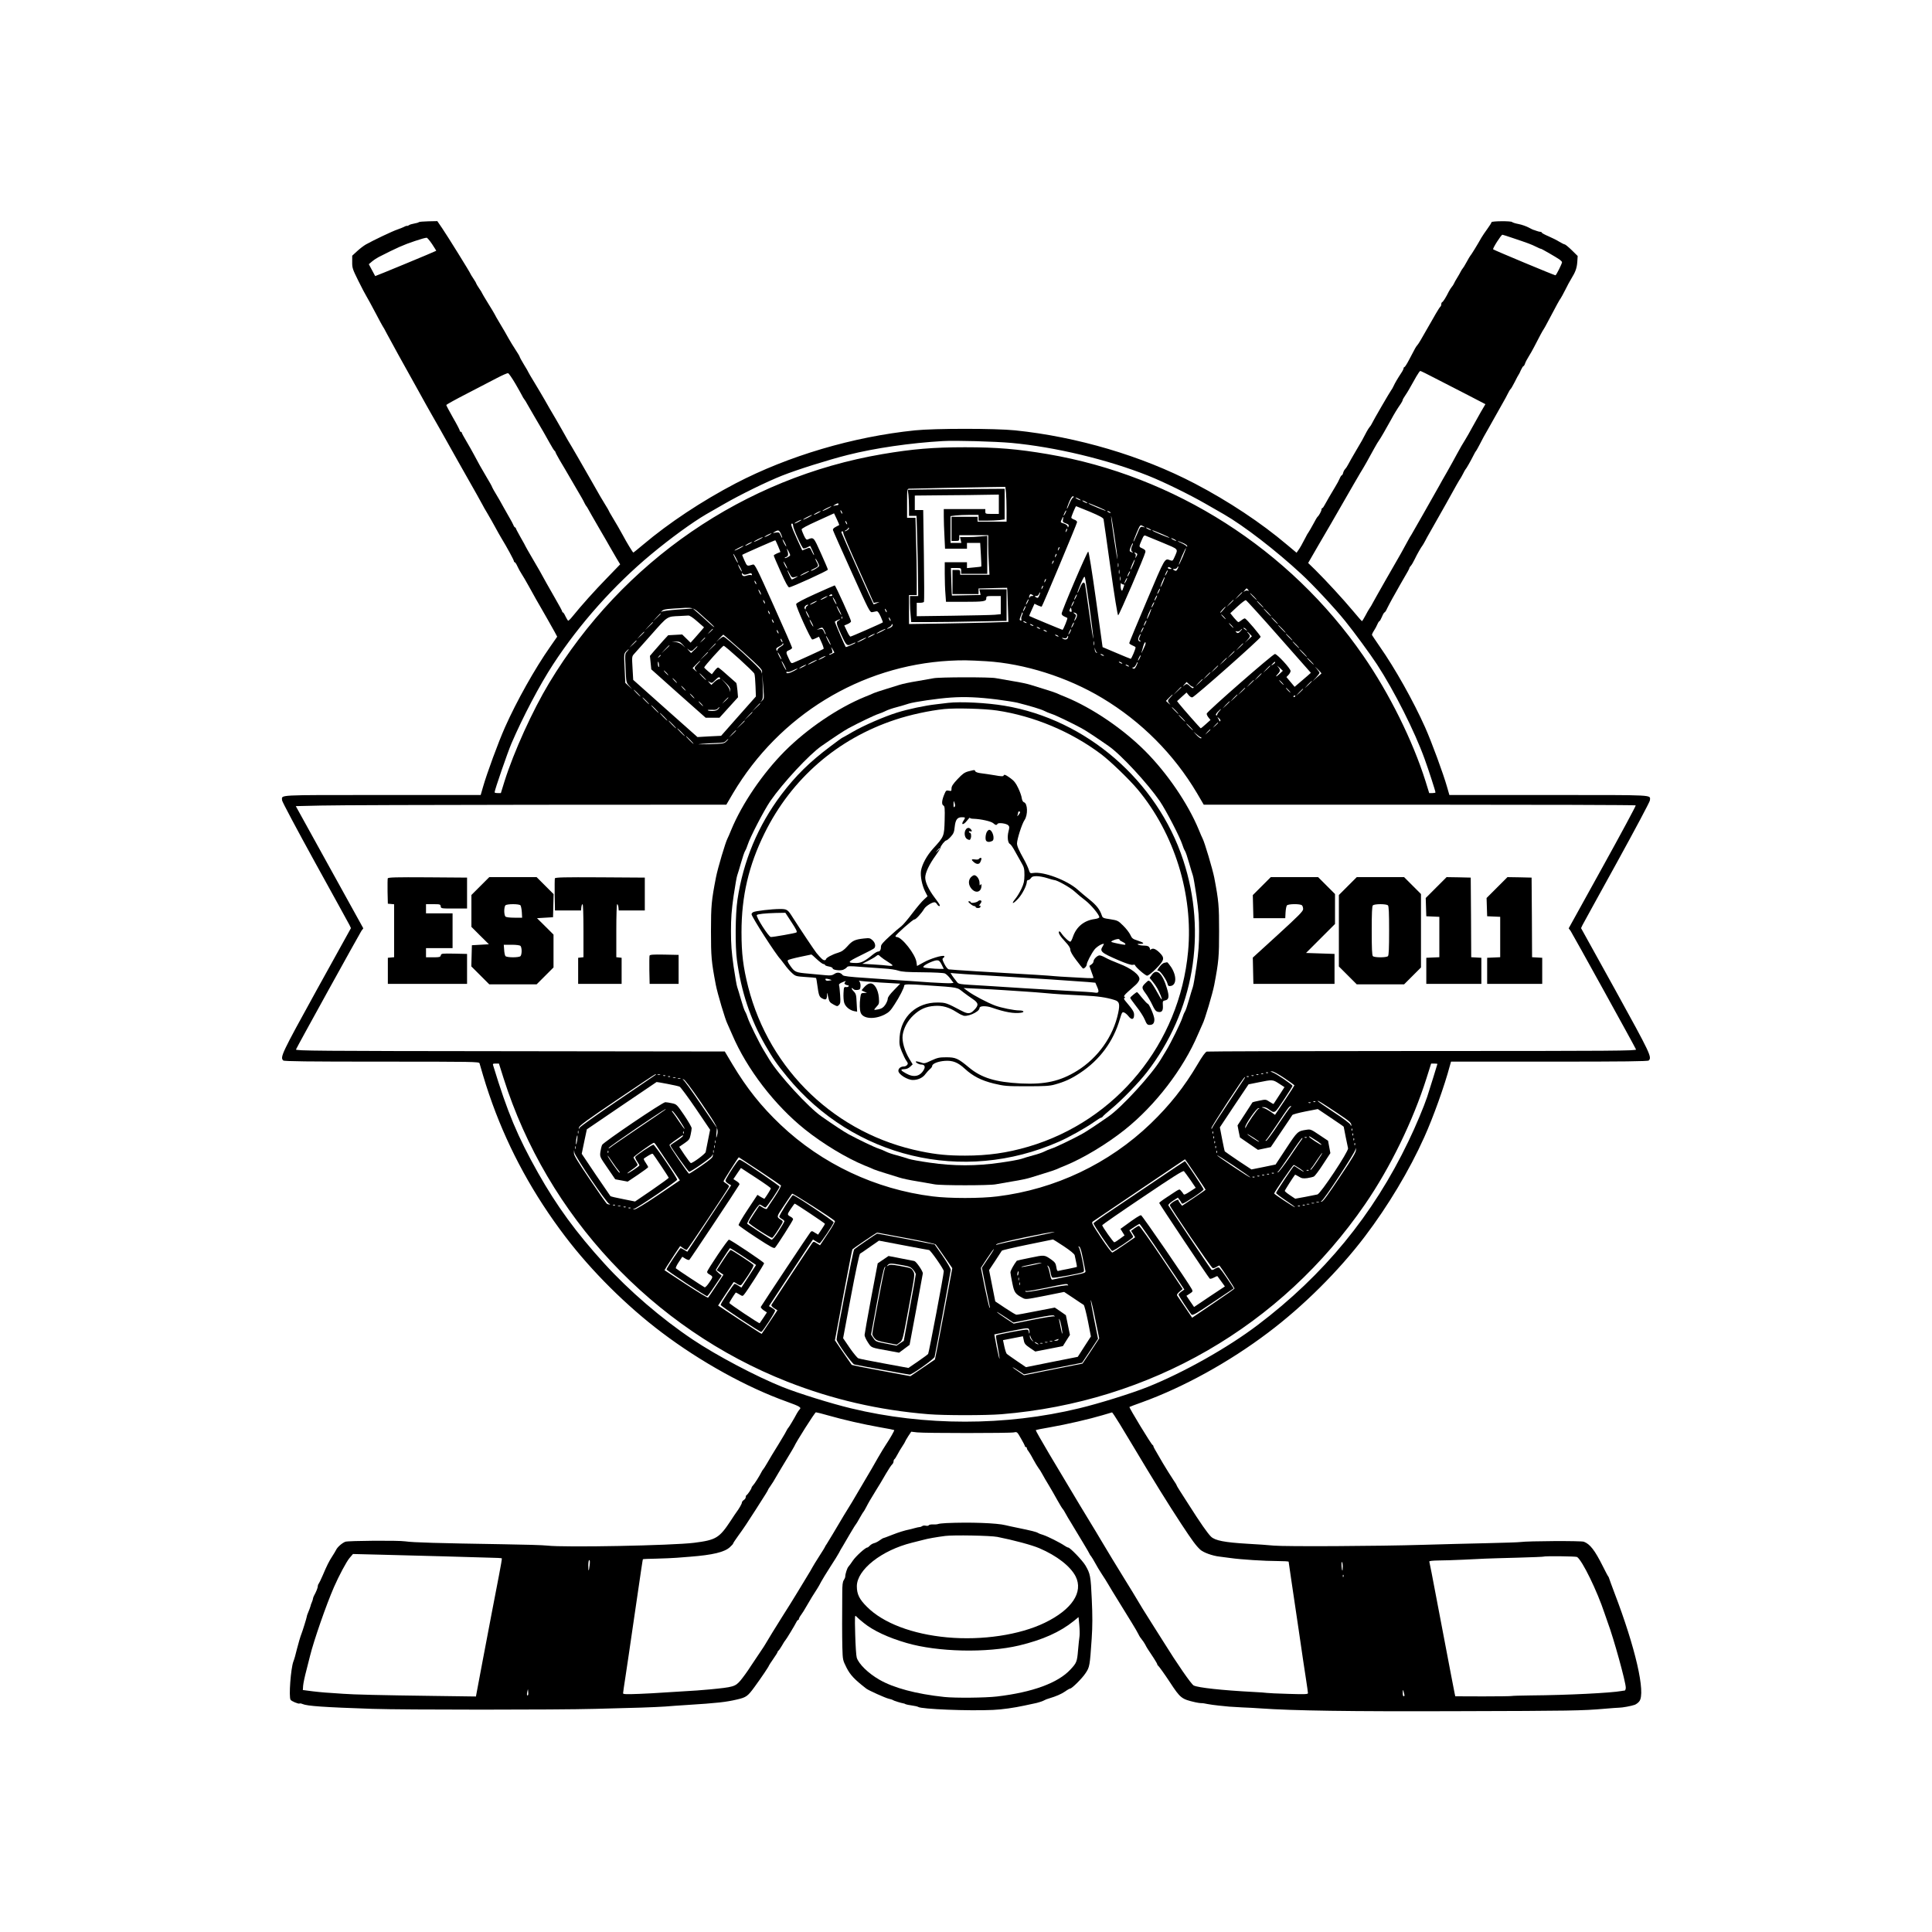 <?xml version="1.0" standalone="no"?>
<!DOCTYPE svg PUBLIC "-//W3C//DTD SVG 20010904//EN"
 "http://www.w3.org/TR/2001/REC-SVG-20010904/DTD/svg10.dtd">
<svg version="1.0" xmlns="http://www.w3.org/2000/svg"
 width="2000pt" height="2000pt" viewBox="0 0 2000 2000"
 preserveAspectRatio="xMidYMid meet">
<g transform="translate(0,2000) scale(0.1,-0.1)"
fill="#000000" stroke="none">
<path d="M4335 17700 c-2 -4 -24 -10 -47 -14 -23 -4 -47 -11 -54 -17 -7 -5
-16 -9 -20 -7 -5 1 -19 -3 -30 -10 -12 -6 -44 -19 -70 -28 -47 -15 -249 -111
-327 -155 -21 -12 -62 -43 -90 -69 l-51 -47 0 -65 c-1 -61 4 -75 63 -194 35
-71 74 -145 86 -164 12 -19 52 -93 90 -165 37 -71 72 -135 76 -141 5 -6 24
-39 42 -75 43 -82 171 -313 314 -569 39 -69 82 -147 97 -175 15 -27 37 -66 48
-85 22 -36 173 -305 212 -375 12 -23 45 -81 73 -130 169 -298 253 -447 253
-450 0 -2 21 -39 47 -82 25 -43 62 -107 81 -143 19 -36 47 -85 62 -110 58 -95
130 -228 130 -239 0 -6 4 -11 8 -11 5 0 18 -19 28 -42 10 -23 30 -58 43 -78
13 -19 47 -78 76 -130 29 -52 63 -113 75 -135 13 -22 35 -60 49 -85 14 -25 46
-81 71 -124 25 -43 57 -100 72 -128 l26 -49 -73 -105 c-158 -225 -347 -562
-468 -834 -68 -153 -188 -479 -227 -617 l-24 -83 -1022 0 c-1118 0 -1034 4
-1034 -55 0 -13 154 -302 341 -642 188 -340 348 -632 357 -649 l15 -32 -357
-645 c-362 -657 -378 -691 -344 -725 9 -9 249 -12 1019 -12 951 0 1008 -1
1013 -17 55 -191 79 -267 133 -418 176 -486 427 -945 754 -1375 272 -358 637
-721 1001 -995 401 -303 879 -567 1293 -715 136 -49 154 -60 132 -81 -7 -8
-20 -26 -28 -41 -26 -50 -82 -143 -88 -148 -4 -3 -12 -16 -19 -30 -7 -14 -23
-43 -37 -65 -14 -22 -34 -56 -45 -75 -11 -19 -29 -48 -40 -65 -21 -33 -29 -47
-79 -132 -18 -32 -37 -60 -40 -63 -4 -3 -12 -16 -19 -30 -20 -40 -71 -121 -87
-137 -8 -8 -15 -19 -15 -24 0 -11 -41 -72 -52 -77 -5 -2 -8 -11 -8 -20 0 -10
-9 -23 -20 -30 -11 -7 -20 -19 -20 -27 0 -12 -30 -64 -57 -100 -5 -5 -30 -44
-57 -85 -120 -182 -153 -202 -381 -231 -225 -28 -1342 -50 -1520 -29 -38 5
-243 11 -455 14 -679 11 -934 18 -1015 30 -70 11 -591 7 -620 -4 -34 -13 -83
-56 -96 -85 -5 -11 -23 -40 -39 -65 -34 -52 -56 -96 -100 -200 -18 -41 -36
-79 -41 -85 -5 -5 -9 -16 -9 -25 0 -16 -17 -59 -41 -102 -5 -10 -9 -22 -9 -27
0 -5 -5 -22 -12 -38 -7 -15 -13 -32 -13 -38 -2 -9 -14 -42 -32 -85 -3 -8 -7
-19 -7 -25 -2 -15 -46 -156 -56 -180 -8 -17 -34 -107 -46 -155 -13 -56 -28
-108 -37 -130 -27 -72 -49 -366 -29 -396 9 -15 82 -45 92 -39 5 3 19 1 32 -5
48 -21 220 -33 723 -50 333 -11 1905 -11 2310 0 171 5 384 11 475 13 91 3 201
8 245 11 44 4 145 11 225 16 317 20 405 30 520 57 95 22 110 33 181 130 68 93
149 213 149 221 0 2 20 33 45 69 25 35 45 68 45 73 0 4 4 10 8 12 4 1 21 26
37 53 15 28 31 52 35 55 7 5 99 157 115 190 5 11 13 20 17 20 5 0 8 5 8 11 0
6 10 25 23 42 12 16 36 54 52 83 32 57 89 150 118 193 9 14 26 44 37 66 12 22
54 92 95 155 41 63 82 129 90 145 8 17 25 47 38 67 12 21 46 79 76 130 30 51
57 95 61 98 3 3 21 32 39 65 19 33 36 62 40 65 3 3 16 25 29 50 23 45 37 69
102 175 19 31 40 64 45 73 6 10 32 54 58 99 26 44 54 87 62 93 8 7 15 21 15
31 0 10 4 20 9 23 5 3 19 25 31 48 12 24 35 62 51 86 16 24 29 46 29 49 0 3
14 27 31 54 l32 48 61 -7 c79 -9 961 -9 1003 0 31 7 33 6 72 -63 23 -39 41
-75 41 -80 0 -5 5 -9 10 -9 6 0 10 -5 10 -12 0 -6 6 -19 14 -27 7 -9 31 -47
51 -86 21 -38 45 -79 54 -90 9 -11 28 -40 41 -65 13 -25 43 -76 67 -115 23
-38 63 -108 89 -155 26 -47 51 -87 55 -90 4 -3 18 -25 31 -50 13 -25 37 -64
52 -88 15 -24 35 -58 45 -75 10 -18 48 -81 85 -141 36 -60 66 -111 66 -114 0
-3 6 -13 14 -21 7 -9 27 -41 43 -71 16 -30 47 -82 69 -115 22 -33 53 -82 69
-110 17 -27 34 -58 40 -67 14 -24 138 -224 202 -328 29 -47 60 -100 69 -119 8
-18 24 -42 34 -53 10 -12 26 -35 35 -52 16 -32 22 -41 88 -140 20 -31 37 -60
37 -65 0 -5 3 -11 8 -13 6 -3 71 -93 122 -171 110 -168 121 -176 265 -209 22
-5 49 -9 60 -9 11 1 40 -3 65 -9 25 -5 77 -12 115 -16 39 -4 88 -8 110 -11 22
-2 83 -5 135 -8 52 -2 136 -6 185 -10 337 -24 927 -33 2040 -29 1182 3 1292 5
1525 25 69 6 136 11 150 11 33 0 127 17 163 30 15 6 37 22 47 36 68 86 -40
556 -259 1127 -27 72 -51 137 -53 145 -2 8 -6 17 -9 20 -4 3 -29 51 -57 107
-82 164 -132 229 -196 253 -29 11 -579 8 -656 -3 -19 -3 -177 -8 -350 -12
-173 -4 -470 -11 -660 -17 -458 -14 -1432 -19 -1545 -8 -49 5 -171 14 -270 19
-237 14 -337 33 -379 74 -37 37 -109 140 -231 332 -32 50 -73 114 -91 142 -19
29 -34 55 -34 59 0 3 -13 24 -29 47 -29 43 -83 130 -111 177 -8 15 -34 58 -57
98 -24 39 -43 75 -43 80 0 6 -4 12 -9 14 -13 5 -245 387 -239 393 2 2 62 25
133 50 428 155 901 416 1303 720 364 274 729 637 1001 995 239 315 460 683
615 1028 92 204 210 532 265 740 l12 42 1017 0 c779 0 1021 3 1030 12 34 34
18 68 -344 725 l-357 645 15 32 c9 17 169 309 357 649 187 340 341 629 341
642 0 59 85 55 -1044 55 l-1032 0 -24 83 c-39 138 -159 464 -227 617 -122 273
-311 610 -470 837 -41 60 -77 113 -80 119 -2 5 7 26 20 45 12 19 29 49 36 67
7 17 17 32 21 32 4 0 15 20 26 45 10 25 22 45 26 45 5 0 18 19 28 43 11 23 36
69 54 102 19 33 40 71 48 85 7 14 39 69 70 123 32 53 58 101 58 106 0 5 7 16
15 24 8 8 26 39 40 68 25 53 66 124 82 144 4 6 16 26 26 45 9 19 30 56 45 82
49 86 136 240 172 304 99 179 139 250 147 259 4 6 17 28 28 50 11 22 22 42 25
45 8 6 57 93 83 145 11 22 22 42 26 45 3 3 18 30 34 60 26 53 62 118 104 190
11 19 40 70 64 114 24 43 59 104 76 135 18 31 42 75 53 98 11 23 24 44 29 47
4 3 23 36 42 73 18 37 36 70 39 73 3 3 14 24 24 48 11 23 22 42 27 42 4 0 12
13 17 29 5 15 23 48 38 72 15 24 41 69 56 99 66 128 84 161 95 177 7 10 25 42
40 71 101 191 127 239 138 252 6 8 28 49 49 90 20 41 48 93 62 115 43 70 57
108 62 172 l4 63 -61 60 c-34 33 -67 60 -73 60 -6 0 -32 13 -57 28 -25 16 -76
41 -113 57 -38 16 -68 33 -68 37 0 5 -6 8 -14 8 -8 0 -27 5 -43 11 -15 6 -29
10 -30 10 -2 0 -23 10 -49 24 -25 13 -72 30 -105 36 -33 6 -62 16 -65 20 -8
13 -214 11 -214 -1 0 -6 -19 -37 -42 -68 -23 -31 -51 -73 -63 -93 -36 -65
-109 -184 -116 -189 -3 -3 -20 -32 -38 -65 -18 -33 -36 -62 -40 -65 -3 -3 -12
-16 -19 -30 -7 -14 -23 -43 -37 -65 -14 -22 -29 -49 -34 -61 -5 -11 -15 -27
-23 -35 -7 -8 -21 -30 -31 -49 -28 -57 -58 -105 -68 -108 -5 -2 -9 -12 -9 -22
0 -10 -4 -21 -9 -24 -5 -4 -27 -37 -48 -74 -21 -37 -42 -75 -48 -84 -5 -9 -17
-29 -26 -45 -78 -138 -103 -180 -116 -195 -15 -17 -19 -23 -87 -154 -21 -41
-43 -74 -47 -74 -5 0 -9 -6 -9 -12 0 -7 -10 -28 -23 -47 -39 -59 -66 -105 -81
-138 -8 -18 -20 -38 -26 -45 -12 -15 -185 -312 -199 -344 -5 -11 -15 -27 -23
-35 -7 -8 -21 -30 -31 -49 -40 -78 -52 -99 -111 -198 -33 -56 -69 -119 -79
-139 -10 -20 -25 -42 -33 -50 -8 -8 -17 -25 -20 -39 -3 -13 -10 -24 -14 -24
-4 0 -14 -15 -21 -32 -7 -18 -29 -59 -49 -91 -43 -71 -84 -142 -107 -184 -9
-18 -20 -33 -25 -33 -4 0 -8 -7 -8 -15 0 -15 -27 -64 -41 -75 -4 -3 -24 -36
-44 -75 -21 -38 -43 -77 -49 -85 -7 -8 -21 -33 -31 -54 -32 -63 -59 -111 -77
-135 l-16 -23 -98 82 c-269 228 -607 452 -957 635 -548 286 -1217 484 -1859
550 -204 21 -832 21 -1036 0 -642 -66 -1311 -264 -1859 -550 -346 -181 -690
-409 -955 -633 -54 -45 -99 -82 -102 -82 -5 0 -71 108 -106 175 -28 52 -72
128 -112 194 -21 34 -38 65 -38 68 0 2 -15 27 -33 56 -29 46 -67 111 -143 246
-52 92 -76 134 -144 251 -40 69 -86 148 -103 175 -16 28 -43 75 -59 105 -17
30 -45 80 -63 110 -60 102 -74 125 -116 200 -24 41 -71 122 -106 179 -35 57
-63 105 -63 107 0 3 -20 38 -45 78 -25 41 -45 78 -45 82 0 4 -19 37 -43 73
-24 36 -57 91 -74 121 -16 30 -54 96 -84 145 -30 50 -57 97 -60 105 -4 8 -34
59 -68 113 -33 54 -61 100 -61 103 0 3 -13 25 -30 49 -16 24 -30 47 -30 50 0
4 -13 27 -30 52 -16 24 -30 46 -30 49 0 8 -241 396 -293 472 l-50 73 -94 -2
c-51 -1 -95 -5 -98 -9z m11328 -165 c155 -52 188 -64 240 -90 26 -13 47 -22
47 -20 0 5 161 -88 195 -112 13 -10 25 -22 25 -27 0 -16 -60 -136 -68 -136
-12 0 -635 260 -645 269 -8 8 83 151 96 151 5 0 54 -16 110 -35z m-11190 -62
c25 -38 44 -69 43 -69 -4 -5 -630 -264 -632 -262 -1 2 -16 30 -34 63 l-32 60
33 28 c19 16 50 36 69 46 186 95 257 127 375 166 72 24 102 32 122 34 6 0 31
-29 56 -66z m10390 -1392 c84 -43 234 -120 333 -171 l181 -94 -47 -80 c-26
-45 -66 -117 -90 -161 -23 -44 -57 -102 -74 -130 -18 -27 -54 -90 -81 -140
-26 -49 -74 -135 -105 -190 -32 -55 -69 -120 -82 -145 -66 -118 -281 -496
-287 -505 -5 -5 -25 -41 -45 -78 -53 -98 -74 -135 -110 -197 -18 -30 -68 -118
-112 -195 -43 -77 -83 -148 -89 -157 -5 -9 -23 -41 -39 -70 -15 -29 -33 -60
-40 -68 -6 -8 -25 -41 -41 -72 -17 -32 -33 -58 -36 -58 -3 0 -45 48 -94 107
-102 122 -278 313 -388 422 l-75 73 105 182 c58 99 116 199 129 221 20 35 91
158 236 410 22 39 54 93 70 120 32 51 83 140 145 255 20 36 41 72 48 80 13 17
78 129 125 215 31 58 63 111 102 167 10 15 18 31 18 36 0 5 12 27 27 48 25 37
44 70 115 197 18 31 36 57 41 57 4 0 77 -35 160 -79z m-9526 -56 c35 -60 66
-117 70 -125 3 -8 12 -22 18 -30 7 -8 24 -35 37 -60 14 -25 47 -82 74 -128 86
-146 103 -175 151 -262 26 -47 50 -86 55 -88 4 -2 8 -8 8 -12 0 -5 20 -42 43
-82 24 -40 82 -138 128 -218 46 -80 92 -158 102 -175 9 -16 23 -41 29 -55 7
-14 15 -27 18 -30 5 -5 11 -15 56 -96 13 -24 54 -94 90 -156 37 -62 80 -138
97 -168 17 -30 48 -84 69 -119 l38 -63 -137 -142 c-128 -131 -264 -283 -357
-398 -21 -26 -41 -46 -45 -43 -4 2 -16 22 -27 44 -10 23 -22 41 -26 41 -5 0
-8 4 -8 10 0 5 -33 67 -74 137 -75 131 -106 186 -159 283 -17 30 -57 99 -89
153 -32 55 -58 100 -58 102 0 2 -22 43 -50 91 -27 48 -50 91 -50 95 0 5 -4 9
-8 9 -4 0 -13 12 -19 28 -7 15 -20 41 -30 57 -10 17 -41 71 -68 120 -27 50
-63 113 -80 140 -17 28 -35 59 -39 69 -3 11 -28 56 -55 100 -51 85 -99 171
-138 246 -13 25 -46 83 -73 129 -28 46 -50 88 -50 92 0 5 -4 9 -10 9 -5 0 -10
5 -10 11 0 7 -31 67 -70 134 -38 67 -70 127 -70 132 0 5 96 58 213 118 116 60
257 133 312 162 55 29 106 51 114 50 8 -1 42 -51 78 -112z m5133 -610 c453
-42 995 -172 1415 -339 161 -64 430 -196 595 -291 74 -43 160 -92 190 -109
208 -120 539 -375 799 -616 118 -108 351 -358 457 -490 93 -115 257 -339 328
-447 180 -276 391 -695 493 -978 41 -112 113 -335 113 -348 0 -4 -15 -7 -32
-7 l-33 0 -38 123 c-133 421 -375 909 -644 1298 -761 1103 -1954 1865 -3268
2088 -311 53 -526 71 -855 71 -329 0 -544 -18 -855 -71 -1430 -243 -2691
-1109 -3450 -2369 -172 -285 -366 -713 -462 -1017 l-38 -123 -32 0 c-18 0 -33
3 -33 8 0 23 135 414 175 507 116 270 291 604 431 818 272 417 630 819 1014
1138 202 168 428 332 570 415 30 17 116 66 190 109 165 95 434 227 595 291
159 63 480 164 679 214 280 71 651 125 986 144 132 8 540 -4 710 -19z m-56
-516 c3 -34 6 -115 6 -180 l0 -119 -150 0 -150 0 0 25 0 25 -135 0 -135 0 0
-125 0 -125 40 0 c38 0 40 2 40 30 l0 30 150 0 150 0 0 -92 c0 -51 3 -144 7
-205 l6 -113 -151 0 -152 0 0 25 c0 23 -4 25 -40 25 l-40 0 0 -125 0 -125 135
0 135 0 0 29 0 29 148 4 c81 2 148 4 148 3 1 0 4 -79 7 -176 l6 -177 -182 -6
c-100 -3 -332 -8 -514 -11 l-333 -5 0 150 0 150 40 0 40 0 0 168 c0 92 -3 272
-7 400 l-6 232 -44 0 -43 0 0 150 c0 148 0 150 23 151 26 2 652 14 853 17
l141 2 7 -61z m693 -50 c-8 -5 -25 -34 -37 -64 -12 -31 -24 -54 -26 -52 -2 2
8 33 23 69 19 45 32 64 41 60 12 -4 12 -6 -1 -13z m63 -14 c14 -8 21 -14 15
-14 -5 0 -21 6 -35 14 -14 8 -20 14 -15 14 6 0 21 -6 35 -14z m70 -30 c14 -8
21 -14 15 -14 -5 0 -21 6 -35 14 -14 8 -20 14 -15 14 6 0 21 -6 35 -14z
m-2560 -25 c0 -5 -6 -10 -14 -10 -8 0 -23 -3 -33 -6 -10 -3 -7 2 7 10 30 18
40 20 40 6z m2693 -30 c42 -18 76 -35 74 -37 -5 -4 -169 65 -177 74 -6 8 8 3
103 -37z m-2803 -15 c-25 -13 -49 -24 -55 -24 -5 0 10 11 35 24 25 13 50 24
55 24 6 0 -10 -11 -35 -24z m2711 -32 c102 -43 139 -63 143 -78 2 -11 35 -239
72 -507 40 -285 73 -488 79 -488 10 0 274 613 282 655 3 16 -4 25 -31 38 -39
18 -39 13 -1 100 12 29 20 37 33 32 9 -3 88 -36 175 -72 174 -73 164 -61 126
-149 -18 -40 -21 -43 -45 -34 -58 22 -50 35 -242 -418 -100 -235 -182 -433
-182 -439 0 -6 14 -16 30 -23 17 -7 33 -16 35 -20 5 -9 -42 -120 -50 -120 -3
0 -70 27 -149 61 l-142 60 -69 495 c-42 299 -73 494 -80 494 -12 0 -275 -615
-275 -643 0 -9 12 -23 28 -29 15 -7 29 -13 31 -15 6 -4 -42 -123 -50 -123 -5
0 -342 140 -345 144 -1 0 11 29 27 64 l28 62 35 -17 c20 -9 38 -15 40 -12 10
11 366 860 366 874 0 9 -13 21 -30 26 -16 6 -30 15 -30 20 0 13 44 119 50 119
2 0 66 -26 141 -57z m-2561 -18 c0 -5 -5 -3 -10 5 -5 8 -10 20 -10 25 0 6 5 3
10 -5 5 -8 10 -19 10 -25z m2306 -2 c-8 -15 -15 -25 -16 -21 0 12 23 58 27 54
3 -2 -2 -17 -11 -33z m-2556 7 c-19 -11 -39 -19 -45 -19 -5 0 6 8 25 19 19 11
40 19 45 19 6 0 -6 -8 -25 -19z m3020 10 c8 -5 11 -10 5 -10 -5 0 -17 5 -25
10 -8 5 -10 10 -5 10 6 0 17 -5 25 -10z m-2802 -135 c-2 -1 -18 -10 -36 -19
-23 -12 -32 -23 -29 -34 2 -9 89 -205 193 -435 183 -406 189 -418 214 -414 14
3 33 7 43 9 13 2 24 -12 44 -55 14 -31 24 -59 22 -60 -13 -10 -326 -147 -335
-147 -6 0 -23 26 -37 58 l-27 57 35 15 c19 8 35 21 35 28 0 18 -161 372 -169
372 -4 0 -94 -40 -201 -88 -126 -57 -196 -94 -198 -105 -5 -24 151 -367 166
-367 7 0 26 7 41 15 l29 14 27 -60 c15 -33 24 -63 21 -66 -5 -6 -269 -126
-314 -144 -21 -8 -25 -4 -47 44 -32 66 -31 72 5 87 17 7 30 18 30 24 0 6 -86
204 -192 439 -173 386 -194 428 -213 423 -64 -19 -60 -20 -88 41 -14 31 -25
58 -24 59 7 7 341 154 343 151 7 -6 55 -120 52 -122 -2 -1 -18 -7 -35 -14 -18
-8 -33 -17 -33 -22 0 -5 32 -81 72 -169 48 -109 76 -160 87 -160 25 0 401 172
401 183 0 6 -32 82 -72 170 -77 171 -73 168 -139 142 -11 -4 -21 7 -37 42 -12
26 -23 54 -24 62 -2 9 56 40 167 90 l169 77 28 -59 c16 -33 27 -61 26 -62z
m2880 -350 c0 -16 -15 69 -33 190 -19 121 -33 234 -33 250 0 17 15 -69 33
-190 19 -121 33 -233 33 -250z m-3198 430 c-25 -13 -49 -24 -55 -24 -5 0 10
11 35 24 25 13 50 24 55 24 6 0 -10 -11 -35 -24z m2634 -23 c-5 -24 -2 -29 30
-40 27 -10 33 -17 28 -30 -6 -16 -7 -16 -10 0 -2 9 -19 22 -38 28 -39 13 -38
11 -22 45 15 33 19 32 12 -3z m-2734 -22 c-19 -11 -39 -19 -45 -19 -5 0 6 8
25 19 19 11 40 19 45 19 6 0 -6 -8 -25 -19z m500 -25 c0 -5 -5 -3 -10 5 -5 8
-10 20 -10 25 0 6 5 3 10 -5 5 -8 10 -19 10 -25z m-560 -16 c0 -29 90 -230
106 -236 7 -2 25 2 41 11 l30 15 22 -46 c12 -25 20 -47 18 -49 -2 -2 -12 14
-22 36 -20 45 -20 45 -66 26 l-34 -14 -58 126 c-58 129 -65 152 -47 152 6 0
10 -10 10 -21z m3640 -16 c3 -3 -6 -2 -20 2 -24 6 -28 1 -59 -75 -19 -44 -35
-79 -37 -77 -3 2 12 43 32 90 34 81 38 86 58 75 11 -6 23 -13 26 -15z m-3074
-29 c-11 -8 -25 -14 -30 -13 -6 0 -1 5 12 11 12 6 22 16 22 21 0 6 3 7 7 3 5
-4 -1 -14 -11 -22z m3124 11 c14 -8 21 -14 15 -14 -5 0 -21 6 -35 14 -14 8
-20 14 -15 14 6 0 21 -6 35 -14z m-859 -22 c-12 -20 -14 -14 -5 12 4 9 9 14
11 11 3 -2 0 -13 -6 -23z m-2957 -29 c9 -20 15 -38 13 -41 -2 -2 -10 10 -17
28 -12 28 -16 31 -49 26 -35 -6 -36 -6 -11 8 37 21 45 19 64 -21z m3949 -4
c42 -18 76 -35 74 -37 -5 -4 -169 65 -177 74 -6 8 8 3 103 -37z m-3303 10 c0
-11 71 -177 158 -370 l157 -351 30 5 30 5 -30 -14 c-16 -7 -31 -12 -32 -11 -6
6 -333 738 -333 746 0 6 5 10 10 10 6 0 10 -9 10 -20z m-770 -20 c-19 -11 -39
-19 -45 -19 -5 0 6 8 25 19 19 11 40 19 45 19 6 0 -6 -8 -25 -19z m-100 -45
c-25 -13 -49 -24 -55 -24 -5 0 10 11 35 24 25 13 50 24 55 24 6 0 -10 -11 -35
-24z m4300 0 c14 -8 21 -14 15 -14 -5 0 -21 6 -35 14 -14 8 -20 14 -15 14 6 0
21 -6 35 -14z m-4021 -70 c0 -5 -8 6 -19 25 -11 19 -19 40 -19 45 0 6 8 -6 19
-25 11 -19 19 -39 19 -45z m4105 35 c25 -10 46 -25 46 -32 0 -9 -3 -10 -8 -2
-4 6 -27 21 -52 32 -58 26 -46 28 14 2z m-4484 -10 c-19 -11 -39 -19 -45 -19
-5 0 6 8 25 19 19 11 40 19 45 19 6 0 -6 -8 -25 -19z m3961 -18 c-15 -28 -14
-59 2 -65 6 -3 8 -6 2 -6 -5 0 -16 3 -23 8 -11 6 -10 16 4 50 9 23 19 40 21
37 3 -2 0 -13 -6 -24z m-4061 -27 c-25 -13 -49 -24 -55 -24 -5 0 10 11 35 24
25 13 50 24 55 24 6 0 -10 -11 -35 -24z m3301 -12 c-12 -20 -14 -14 -5 12 4 9
9 14 11 11 3 -2 0 -13 -6 -23z m-2781 -59 c0 -11 -49 -38 -57 -30 -2 2 5 7 17
11 22 7 24 29 6 80 -4 11 2 4 13 -15 11 -19 20 -40 21 -46z m4064 -18 c-21
-47 -39 -85 -41 -83 -2 2 13 43 33 91 21 47 39 85 41 83 2 -2 -13 -43 -33 -91z
m-477 36 c8 -5 8 -14 -3 -32 -15 -25 -15 -25 -8 -1 4 15 1 27 -7 32 -8 5 -9 9
-4 9 6 0 15 -4 22 -8z m-4128 -97 c0 -5 -11 10 -24 35 -13 25 -24 50 -24 55 0
6 11 -10 24 -35 13 -25 24 -49 24 -55z m3292 68 c-12 -20 -14 -14 -5 12 4 9 9
14 11 11 3 -2 0 -13 -6 -23z m-2451 -100 c0 -13 -78 -58 -86 -50 -2 2 14 12
36 22 44 20 47 27 25 65 -8 14 -14 30 -14 35 0 14 38 -57 39 -72z m3249 8
c-12 -28 -24 -50 -26 -48 -2 2 6 27 18 56 12 28 24 50 26 48 2 -2 -6 -27 -18
-56z m-828 22 c-12 -20 -14 -14 -5 12 4 9 9 14 11 11 3 -2 0 -13 -6 -23z
m-2752 -58 c0 -5 -8 6 -19 25 -11 19 -19 40 -19 45 0 6 8 -6 19 -25 11 -19 19
-39 19 -45z m3428 18 c-3 -10 -5 -2 -5 17 0 19 2 27 5 18 2 -10 2 -26 0 -35z
m-3898 -48 c0 -5 -8 6 -19 25 -11 19 -19 40 -19 45 0 6 8 -6 19 -25 11 -19 19
-39 19 -45z m4511 26 c-12 -23 -18 -25 -40 -11 -12 8 -11 10 8 10 12 0 25 7
29 15 3 9 8 14 10 11 3 -2 0 -14 -7 -25z m-70 9 c12 -8 11 -10 -7 -10 -13 0
-23 5 -23 10 0 13 11 13 30 0z m-533 -57 c-3 -10 -5 -2 -5 17 0 19 2 27 5 18
2 -10 2 -26 0 -35z m-3372 -40 c11 2 29 8 40 11 11 4 3 -2 -18 -14 -22 -12
-40 -20 -42 -18 -8 9 -45 88 -44 95 0 4 10 -11 22 -35 17 -34 26 -42 42 -39z
m3861 40 c-8 -15 -15 -25 -16 -21 0 12 23 58 27 54 3 -2 -2 -17 -11 -33z
m-3736 2 c-25 -13 -49 -24 -55 -24 -5 0 10 11 35 24 25 13 50 24 55 24 6 0
-10 -11 -35 -24z m3346 -12 c-8 -15 -15 -25 -16 -21 0 12 23 58 27 54 3 -2 -2
-17 -11 -33z m-3965 -1 c13 3 31 9 40 12 10 5 19 1 22 -8 4 -10 1 -13 -8 -9
-8 3 -29 0 -47 -6 -32 -11 -48 -3 -48 24 0 6 4 4 9 -4 5 -8 18 -12 32 -9z
m3559 -349 c23 -167 40 -308 38 -314 -2 -5 -21 113 -42 263 -21 150 -40 283
-43 296 -9 38 -30 25 -53 -33 -13 -31 -24 -54 -26 -52 -3 2 12 43 33 92 28 67
39 83 44 69 4 -11 26 -155 49 -321z m317 290 c-3 -10 -5 -2 -5 17 0 19 2 27 5
18 2 -10 2 -26 0 -35z m442 -22 c-12 -28 -24 -50 -26 -48 -2 2 6 27 18 56 12
28 24 50 26 48 2 -2 -6 -27 -18 -56z m-383 12 c-8 -15 -15 -25 -16 -21 0 12
23 58 27 54 3 -2 -2 -17 -11 -33z m-835 0 c-12 -20 -14 -14 -5 12 4 9 9 14 11
11 3 -2 0 -13 -6 -23z m-2991 -28 c0 -5 -5 -3 -10 5 -5 8 -10 20 -10 25 0 6 5
3 10 -5 5 -8 10 -19 10 -25z m3797 -5 c10 0 13 -5 8 -17 -4 -10 -10 -26 -13
-36 -8 -28 -22 0 -21 43 0 19 3 29 6 23 2 -7 12 -13 20 -13z m-836 -37 c-12
-20 -14 -14 -5 12 4 9 9 14 11 11 3 -2 0 -13 -6 -23z m1205 -40 c-8 -15 -15
-25 -16 -21 0 12 23 58 27 54 3 -2 -2 -17 -11 -33z m924 22 c11 -13 10 -14 -4
-9 -9 3 -24 0 -34 -7 -14 -11 -13 -9 2 9 23 26 20 26 36 7z m-5041 -50 c0 -5
-6 1 -14 15 -8 14 -14 30 -14 35 0 6 6 -1 14 -15 8 -14 14 -29 14 -35z m2880
-9 c-13 -29 -17 -30 -39 -16 -12 8 -11 10 7 10 13 0 24 8 28 21 4 11 9 18 11
16 3 -2 -1 -16 -7 -31z m2101 31 c0 -2 -17 -19 -37 -38 l-38 -34 34 38 c33 34
41 42 41 34z m120 -42 c19 -19 32 -35 29 -35 -3 0 -20 16 -39 35 -19 19 -32
35 -29 35 3 0 20 -16 39 -35z m-4365 15 c3 -6 -4 -10 -17 -10 -18 0 -20 2 -8
10 19 12 18 12 25 0z m2075 0 c12 -8 11 -10 -7 -10 -13 0 -23 -5 -23 -12 0 -6
-2 -9 -5 -6 -7 6 5 38 14 38 3 0 13 -5 21 -10z m446 -27 c-8 -15 -15 -25 -16
-21 0 12 23 58 27 54 3 -2 -2 -17 -11 -33z m830 -10 c-8 -15 -15 -25 -16 -21
0 12 23 58 27 54 3 -2 -2 -17 -11 -33z m-3426 7 c-19 -11 -39 -19 -45 -19 -5
0 6 8 25 19 19 11 40 19 45 19 6 0 -6 -8 -25 -19z m119 -65 c0 -5 -8 6 -19 25
-11 19 -19 40 -19 45 0 6 8 -6 19 -25 11 -19 19 -39 19 -45z m1977 18 c-8 -15
-15 -25 -16 -21 0 12 23 58 27 54 3 -2 -2 -17 -11 -33z m-2716 -8 c0 -5 -5 -3
-10 5 -5 8 -10 20 -10 25 0 6 5 3 10 -5 5 -8 10 -19 10 -25z m4850 32 c0 -2
-17 -19 -37 -38 l-38 -34 34 38 c33 34 41 42 41 34z m469 -377 l331 -375 -37
-33 c-21 -18 -59 -51 -84 -72 l-47 -40 -42 50 -43 51 22 23 c11 12 21 30 21
40 0 25 -139 176 -162 176 -21 0 -701 -594 -706 -617 -2 -7 6 -25 18 -40 l21
-26 -48 -43 c-26 -24 -50 -43 -53 -43 -5 0 -187 207 -225 255 l-20 26 49 45
49 44 22 -27 c12 -15 28 -25 38 -23 26 6 707 609 707 626 0 14 -144 184 -162
191 -4 2 -20 -6 -34 -17 -15 -12 -30 -21 -35 -21 -4 0 -25 21 -46 46 l-37 46
74 69 c41 38 80 68 87 66 6 -1 161 -171 342 -377z m-4809 350 c-19 -11 -39
-19 -45 -19 -5 0 6 8 25 19 19 11 40 19 45 19 6 0 -6 -8 -25 -19z m2676 -17
c-8 -15 -15 -25 -16 -21 0 12 23 58 27 54 3 -2 -2 -17 -11 -33z m1944 2 c19
-19 32 -35 29 -35 -3 0 -20 16 -39 35 -19 19 -32 35 -29 35 3 0 20 -16 39 -35z
m-1114 -12 c-8 -15 -15 -25 -16 -21 0 12 23 58 27 54 3 -2 -2 -17 -11 -33z
m-3578 -4 c-10 -5 -18 -18 -18 -27 0 -15 -2 -15 -10 -2 -10 15 12 40 34 40 6
0 3 -5 -6 -11z m351 -94 c0 -5 -11 10 -24 35 -13 25 -24 50 -24 55 0 6 11 -10
24 -35 13 -25 24 -49 24 -55z m1897 58 c-8 -15 -15 -25 -16 -21 0 12 23 58 27
54 3 -2 -2 -17 -11 -33z m2057 -6 c-15 -19 -30 -32 -32 -30 -5 3 49 63 57 63
2 0 -9 -15 -25 -33z m-5376 -76 c62 -54 110 -101 108 -103 -3 -2 -30 20 -61
49 -31 29 -80 73 -109 98 l-53 46 -152 -11 c-87 -6 -160 -15 -169 -22 -12 -9
-12 -8 1 7 14 15 38 20 120 25 221 14 189 24 315 -89z m3805 75 c4 -17 1 -23
-9 -19 -15 6 -15 6 -7 27 8 22 11 20 16 -8z m-1912 -21 c0 -5 -5 -3 -10 5 -5
8 -10 20 -10 25 0 6 5 3 10 -5 5 -8 10 -19 10 -25z m2719 -24 c-12 -28 -24
-50 -26 -48 -2 2 6 27 18 56 12 28 24 50 26 48 2 -2 -6 -27 -18 -56z m1226 19
c21 -22 37 -40 34 -40 -3 0 -23 18 -44 40 -21 22 -37 40 -34 40 3 0 23 -18 44
-40z m-5155 -15 c0 -5 -5 -3 -10 5 -5 8 -10 20 -10 25 0 6 5 3 10 -5 5 -8 10
-19 10 -25z m409 -40 c0 -5 -8 6 -19 25 -11 19 -19 40 -19 45 0 6 8 -6 19 -25
11 -19 19 -39 19 -45z m2201 25 c-7 -12 -10 -30 -7 -40 3 -13 0 -17 -9 -13
-11 4 -11 11 1 40 8 20 15 38 15 41 0 3 3 3 6 0 3 -4 0 -16 -6 -28z m554 24
c20 -8 20 -31 1 -64 -18 -31 -19 -21 -3 16 11 23 10 28 -7 40 -20 15 -17 18 9
8z m-4294 -7 c0 -2 -19 -21 -42 -42 l-43 -40 40 43 c36 39 45 47 45 39z m5830
-32 c13 -14 21 -25 18 -25 -2 0 -15 11 -28 25 -13 14 -21 25 -18 25 2 0 15
-11 28 -25z m-5453 -47 l71 -62 -25 -30 c-14 -17 -46 -53 -70 -80 l-44 -49
-44 43 -43 42 -73 -4 -72 -4 -50 -54 c-27 -30 -69 -79 -94 -107 l-45 -53 7
-69 7 -70 281 -251 282 -250 72 0 71 0 96 106 96 106 -6 71 c-4 40 -9 75 -13
78 -134 120 -180 159 -188 159 -6 0 -23 -16 -37 -35 l-27 -35 -40 32 c-21 17
-39 35 -39 39 0 12 191 224 201 224 16 0 310 -267 318 -289 5 -11 10 -69 12
-129 l4 -107 -180 -203 -180 -204 -123 -6 -122 -7 -333 296 -332 296 -7 121
c-7 118 -7 122 16 147 12 14 93 105 180 202 172 194 159 185 291 191 39 2 79
4 91 5 13 1 47 -21 91 -60z m1500 30 c-3 -8 -6 -5 -6 6 -1 11 2 17 5 13 3 -3
4 -12 1 -19z m503 -23 c0 -5 -5 -3 -10 5 -5 8 -10 20 -10 25 0 6 5 3 10 -5 5
-8 10 -19 10 -25z m3980 0 c19 -19 32 -35 29 -35 -3 0 -20 16 -39 35 -19 19
-32 35 -29 35 3 0 20 -16 39 -35z m-5190 -20 c0 -5 -5 -3 -10 5 -5 8 -10 20
-10 25 0 6 5 3 10 -5 5 -8 10 -19 10 -25z m409 -40 c0 -5 -8 6 -19 25 -11 19
-19 40 -19 45 0 6 8 -6 19 -25 11 -19 19 -39 19 -45z m263 62 c-31 -14 -27
-33 32 -159 48 -104 55 -109 107 -82 17 8 33 14 35 11 3 -2 -18 -14 -47 -26
-28 -12 -52 -21 -54 -19 -8 10 -116 260 -113 262 12 10 45 25 53 25 6 0 -1 -5
-13 -12z m3174 -34 c-8 -15 -15 -25 -16 -21 0 12 23 58 27 54 3 -2 -2 -17 -11
-33z m-1236 17 c8 -5 11 -10 5 -10 -5 0 -17 5 -25 10 -8 5 -10 10 -5 10 6 0
17 -5 25 -10z m-3860 -3 c0 -2 -19 -21 -42 -42 l-43 -40 40 43 c36 39 45 47
45 39z m4346 -34 c-8 -15 -15 -25 -16 -21 0 12 23 58 27 54 3 -2 -2 -17 -11
-33z m1644 2 c13 -14 21 -25 18 -25 -2 0 -15 11 -28 25 -13 14 -21 25 -18 25
2 0 15 -11 28 -25z m-3510 2 c0 -8 -11 -19 -25 -25 -37 -17 -45 -14 -12 4 15
8 27 19 27 24 0 6 2 10 5 10 3 0 5 -6 5 -13z m1450 3 c8 -5 11 -10 5 -10 -5 0
-17 5 -25 10 -8 5 -10 10 -5 10 6 0 17 -5 25 -10z m2585 -40 c21 -22 37 -40
34 -40 -3 0 -23 18 -44 40 -21 22 -37 40 -34 40 3 0 23 -18 44 -40z m-4728
-56 c-2 -3 -10 9 -17 27 -12 27 -17 30 -44 26 l-31 -6 30 14 c29 13 30 12 48
-22 10 -19 16 -37 14 -39z m2213 66 c8 -5 11 -10 5 -10 -5 0 -17 5 -25 10 -8
5 -10 10 -5 10 6 0 17 -5 25 -10z m1066 -27 c-8 -15 -15 -25 -16 -21 0 12 23
58 27 54 3 -2 -2 -17 -11 -33z m1075 10 c13 -17 13 -17 -6 -3 -11 8 -22 16
-24 17 -2 2 0 3 6 3 6 0 17 -8 24 -17z m-5521 4 c0 -2 -12 -14 -27 -28 l-28
-24 24 28 c23 25 31 32 31 24z m1750 -22 c-25 -13 -49 -24 -55 -24 -5 0 10 11
35 24 25 13 50 24 55 24 6 0 -10 -11 -35 -24z m1946 -12 c-8 -15 -15 -25 -16
-21 0 12 23 58 27 54 3 -2 -2 -17 -11 -33z m1764 12 c-18 -19 -26 -22 -37 -14
-18 15 -16 18 5 12 10 -2 24 3 31 11 8 9 16 16 19 16 3 0 -5 -11 -18 -25z
m-4780 -20 c0 -5 -5 -3 -10 5 -5 8 -10 20 -10 25 0 6 5 3 10 -5 5 -8 10 -19
10 -25z m2770 25 c8 -5 11 -10 5 -10 -5 0 -17 5 -25 10 -8 5 -10 10 -5 10 6 0
17 -5 25 -10z m-4160 -13 c0 -2 -17 -19 -37 -38 l-38 -34 34 38 c33 34 41 42
41 34z m6268 -20 l22 -23 -43 -40 c-38 -36 -39 -36 -9 -4 37 41 38 47 15 72
-24 26 -10 22 15 -5z m-3908 -17 c-19 -11 -39 -19 -45 -19 -5 0 6 8 25 19 19
11 40 19 45 19 6 0 -6 -8 -25 -19z m2768 -14 c-10 -23 -9 -29 3 -37 9 -5 10
-9 2 -9 -20 0 -25 20 -13 51 7 16 15 28 17 26 2 -3 -2 -17 -9 -31z m1552 -1
c19 -19 32 -35 29 -35 -3 0 -20 16 -39 35 -19 19 -32 35 -29 35 3 0 20 -16 39
-35z m-5659 -152 c162 -146 199 -183 198 -203 l-1 -25 -7 26 c-6 27 -369 359
-392 359 -7 0 -29 -15 -49 -32 -32 -30 -32 -29 5 10 21 23 41 42 43 42 2 0 93
-80 203 -177z m3259 167 c8 -5 11 -10 5 -10 -5 0 -17 5 -25 10 -8 5 -10 10 -5
10 6 0 17 -5 25 -10z m-2351 -95 c0 -5 -11 10 -24 35 -13 25 -24 50 -24 55 0
6 11 -10 24 -35 13 -25 24 -49 24 -55z m2455 71 c-7 -18 -32 -21 -54 -6 -11 8
-8 9 12 4 21 -4 29 -2 34 10 4 9 8 15 10 13 3 -2 2 -12 -2 -21z m-3754 1 c0
-2 -12 -14 -27 -28 l-28 -24 24 28 c23 25 31 32 31 24z m1630 -22 c-25 -13
-49 -24 -55 -24 -5 0 10 11 35 24 25 13 50 24 55 24 6 0 -10 -11 -35 -24z
m-830 -20 c0 -5 -5 -3 -10 5 -5 8 -10 20 -10 25 0 6 5 3 10 -5 5 -8 10 -19 10
-25z m-1510 12 c0 -2 -17 -19 -37 -38 l-38 -34 34 38 c33 34 41 42 41 34z
m4737 -44 c-3 -10 -5 -2 -5 17 0 19 2 27 5 18 2 -10 2 -26 0 -35z m-4261 5
l29 -33 -30 27 c-19 17 -45 28 -70 31 l-40 4 41 1 c34 2 45 -3 70 -30z m6354
-3 c19 -19 32 -35 29 -35 -3 0 -20 16 -39 35 -19 19 -32 35 -29 35 3 0 20 -16
39 -35z m-1561 13 c0 -7 -11 -35 -25 -63 -13 -27 -21 -41 -18 -30 4 11 12 39
18 63 10 39 27 59 25 30z m-4449 -1 c0 -2 -19 -21 -42 -42 l-43 -40 40 43 c36
39 45 47 45 39z m700 -7 c0 -5 -13 -16 -29 -25 -16 -8 -31 -23 -33 -32 -3 -17
-4 -17 -11 0 -5 13 1 21 28 34 19 9 35 20 35 25 0 4 2 8 5 8 3 0 5 -4 5 -10z
m4760 7 c0 -2 -17 -19 -37 -38 l-38 -34 34 38 c33 34 41 42 41 34z m-5940 -20
c0 -2 -19 -21 -42 -42 l-43 -40 40 43 c36 39 45 47 45 39z m290 -10 c0 -2 -15
-18 -33 -35 l-33 -32 -25 27 c-17 20 -18 23 -3 10 27 -23 36 -22 64 8 22 23
30 29 30 22z m1393 -75 c-14 -8 -27 -11 -30 -9 -2 3 5 8 17 12 22 7 22 11 6
60 -4 11 2 4 13 -15 l19 -35 -25 -13z m2741 15 c7 -6 6 -7 -4 -4 -8 2 -16 16
-17 33 -1 25 0 26 4 4 3 -14 10 -29 17 -33z m-4863 9 c-22 -23 -22 -27 -15
-172 6 -149 6 -149 38 -184 l31 -35 -36 33 -36 33 -7 151 c-7 147 -7 151 15
174 12 13 25 24 27 24 3 0 -5 -11 -17 -24z m7004 -16 c21 -22 37 -40 34 -40
-3 0 -23 18 -44 40 -21 22 -37 40 -34 40 3 0 23 -18 44 -40z m-715 17 c0 -2
-17 -19 -37 -38 l-38 -34 34 38 c33 34 41 42 41 34z m-5450 -10 c0 -2 -19 -21
-42 -42 l-43 -40 40 43 c36 39 45 47 45 39z m759 -72 c0 -5 -8 6 -19 25 -11
19 -19 40 -19 45 0 6 8 -6 19 -25 11 -19 19 -39 19 -45z m3331 45 c8 -5 11
-10 5 -10 -5 0 -17 5 -25 10 -8 5 -10 10 -5 10 6 0 17 -5 25 -10z m-4580 -4
c0 -2 -8 -10 -17 -17 -16 -13 -17 -12 -4 4 13 16 21 21 21 13z m4956 -33 c-8
-15 -15 -25 -16 -21 0 12 23 58 27 54 3 -2 -2 -17 -11 -33z m-3276 7 c-19 -11
-39 -19 -45 -19 -5 0 6 8 25 19 19 11 40 19 45 19 6 0 -6 -8 -25 -19z m4180
-3 c0 -2 -17 -19 -37 -38 l-38 -34 34 38 c33 34 41 42 41 34z m870 -32 c19
-19 32 -35 29 -35 -3 0 -20 16 -39 35 -19 19 -32 35 -29 35 3 0 20 -16 39 -35z
m-5150 -10 c-25 -13 -49 -24 -55 -24 -5 0 10 11 35 24 25 13 50 24 55 24 6 0
-10 -11 -35 -24z m1790 10 c394 -24 841 -165 1200 -381 405 -243 742 -581 982
-986 l69 -118 2234 0 c1229 0 2236 -3 2238 -7 3 -5 -152 -293 -344 -640 l-350
-633 20 -27 c20 -30 667 -1201 677 -1227 6 -14 -207 -16 -2207 -16 -1218 0
-2224 -3 -2236 -6 -15 -4 -46 -47 -96 -132 -138 -234 -288 -423 -485 -613
-432 -415 -989 -680 -1587 -754 -173 -22 -497 -22 -670 0 -590 73 -1147 336
-1575 742 -201 191 -349 377 -496 622 l-81 136 -2222 3 c-2007 2 -2223 4
-2217 18 10 26 657 1197 677 1227 l20 27 -350 633 -349 632 262 6 c143 4 1146
7 2228 8 l1967 1 69 118 c479 807 1319 1321 2242 1372 132 7 189 6 380 -5z
m-2988 -28 c-37 -38 -38 -43 -15 -71 13 -15 10 -14 -10 3 l-27 25 37 38 c20
21 39 38 42 38 3 0 -9 -15 -27 -33z m917 -62 c0 -5 -11 10 -24 35 -13 25 -24
50 -24 55 0 6 11 -10 24 -35 13 -25 24 -49 24 -55z m-1317 56 c2 -17 1 -28 -4
-25 -8 5 -12 54 -4 54 2 0 6 -13 8 -29z m4788 19 c8 -5 11 -10 5 -10 -5 0 -17
5 -25 10 -8 5 -10 10 -5 10 6 0 17 -5 25 -10z m153 -34 c-14 -27 -21 -33 -33
-26 -13 8 -13 10 1 10 9 0 22 14 29 30 7 17 15 29 17 26 2 -2 -4 -20 -14 -40z
m1437 36 c0 -4 -10 -13 -22 -21 -23 -14 -23 -14 -4 8 20 22 26 25 26 13z
m-4880 -42 c-19 -11 -39 -19 -45 -19 -5 0 6 8 25 19 19 11 40 19 45 19 6 0 -6
-8 -25 -19z m3360 10 c8 -5 11 -10 5 -10 -5 0 -17 5 -25 10 -8 5 -10 10 -5 10
6 0 17 -5 25 -10z m1567 -85 c-37 -35 -51 -36 -19 -2 28 29 28 44 0 76 -13 14
-6 10 15 -8 l37 -35 -33 -31z m-637 82 c0 -2 -17 -19 -37 -38 l-38 -34 34 38
c33 34 41 42 41 34z m540 0 c0 -2 -17 -19 -37 -38 l-38 -34 34 38 c33 34 41
42 41 34z m529 -79 c-2 -2 -24 -21 -49 -43 l-45 -40 38 40 c20 23 37 45 37 50
0 5 -15 25 -32 45 -24 26 -21 24 12 -7 24 -23 42 -44 39 -45z m-5459 27 c-47
-25 -80 -32 -80 -15 0 5 6 7 14 4 8 -3 31 4 53 15 21 11 43 20 48 20 6 0 -10
-11 -35 -24z m-1320 -20 c13 -14 21 -25 18 -25 -2 0 -15 11 -28 25 -13 14 -21
25 -18 25 2 0 15 -11 28 -25z m5630 2 c0 -2 -17 -19 -37 -38 l-38 -34 34 38
c33 34 41 42 41 34z m-5250 -42 c19 -19 32 -35 29 -35 -3 0 -20 16 -39 35 -19
19 -32 35 -29 35 3 0 20 -16 39 -35z m5780 32 c0 -2 -17 -19 -37 -38 l-38 -34
34 38 c33 34 41 42 41 34z m-5172 -281 l-22 -21 17 21 c15 18 17 38 13 150
l-5 129 10 -129 c10 -128 10 -130 -13 -150z m-433 234 c3 -5 -2 -10 -11 -10
-10 0 -32 -14 -49 -30 l-31 -30 -20 21 c-19 22 -19 22 3 8 21 -13 26 -11 55
19 35 34 43 38 53 22z m-465 -25 c13 -14 21 -25 18 -25 -2 0 -15 11 -28 25
-13 14 -21 25 -18 25 2 0 15 -11 28 -25z m569 -95 l-2 -25 -4 25 c-3 14 -23
45 -46 70 l-42 45 48 -45 c34 -32 47 -51 46 -70z m4891 107 c0 -2 -17 -19 -37
-38 l-38 -34 34 38 c33 34 41 42 41 34z m530 -10 c0 -2 -17 -19 -37 -38 l-38
-34 34 38 c33 34 41 42 41 34z m290 -22 c13 -14 21 -25 18 -25 -2 0 -15 11
-28 25 -13 14 -21 25 -18 25 2 0 15 -11 28 -25z m310 12 c0 -2 -17 -19 -37
-38 l-38 -34 34 38 c33 34 41 42 41 34z m-1231 -57 c7 0 9 -5 5 -11 -4 -7 -16
-1 -33 15 -32 31 -38 31 -65 9 -15 -13 -14 -10 3 10 l25 27 26 -25 c14 -14 32
-25 39 -25z m-5269 -15 c13 -14 21 -25 18 -25 -2 0 -15 11 -28 25 -13 14 -21
25 -18 25 2 0 15 -11 28 -25z m5150 12 c0 -2 -19 -21 -42 -42 l-43 -40 40 43
c36 39 45 47 45 39z m660 -10 c0 -2 -17 -19 -37 -38 l-38 -34 34 38 c33 34 41
42 41 34z m450 -22 c13 -14 21 -25 18 -25 -2 0 -15 11 -28 25 -13 14 -21 25
-18 25 2 0 15 -11 28 -25z m150 12 c0 -2 -17 -19 -37 -38 l-38 -34 34 38 c33
34 41 42 41 34z m-6890 -42 c19 -19 32 -35 29 -35 -3 0 -20 16 -39 35 -19 19
-32 35 -29 35 3 0 20 -16 39 -35z m570 -30 c13 -14 21 -25 18 -25 -2 0 -15 11
-28 25 -13 14 -21 25 -18 25 2 0 15 -11 28 -25z m4947 -13 c-32 -33 -33 -39
-10 -66 13 -15 10 -14 -10 3 l-27 25 32 33 c17 18 34 33 37 33 3 0 -7 -13 -22
-28z m693 25 c0 -2 -17 -19 -37 -38 l-38 -34 34 38 c33 34 41 42 41 34z m600
-11 c0 -3 -4 -8 -10 -11 -5 -3 -10 -1 -10 4 0 6 5 11 10 11 6 0 10 -2 10 -4z
m-6720 -51 c19 -19 32 -35 29 -35 -3 0 -20 16 -39 35 -19 19 -32 35 -29 35 3
0 20 -16 39 -35z m850 32 c0 -2 -15 -16 -32 -33 l-33 -29 29 33 c28 30 36 37
36 29z m-280 -62 c13 -14 21 -25 18 -25 -2 0 -15 11 -28 25 -13 14 -21 25 -18
25 2 0 15 -11 28 -25z m5470 22 c0 -2 -17 -19 -37 -38 l-38 -34 34 38 c33 34
41 42 41 34z m-4860 -20 c0 -2 -19 -21 -42 -42 l-43 -40 40 43 c36 39 45 47
45 39z m-1085 -57 c21 -22 37 -40 34 -40 -3 0 -23 18 -44 40 -21 22 -37 40
-34 40 3 0 23 -18 44 -40z m650 0 c-13 -14 -31 -20 -61 -20 -24 0 -45 3 -47 8
-3 4 16 5 42 4 34 -3 51 1 60 12 8 9 16 16 19 16 3 0 -3 -9 -13 -20z m4735
-15 c19 -19 32 -35 29 -35 -3 0 -20 16 -39 35 -19 19 -32 35 -29 35 3 0 20
-16 39 -35z m452 -8 c-12 -13 -22 -29 -22 -36 0 -7 -5 -9 -11 -5 -7 4 0 17 17
35 15 16 30 29 33 29 2 0 -5 -10 -17 -23z m-4832 -10 c0 -2 -19 -21 -42 -42
l-43 -40 40 43 c36 39 45 47 45 39z m-915 -47 c21 -22 37 -40 34 -40 -3 0 -23
18 -44 40 -21 22 -37 40 -34 40 3 0 23 -18 44 -40z m5365 -15 c19 -19 32 -35
29 -35 -3 0 -20 16 -39 35 -19 19 -32 35 -29 35 3 0 20 -16 39 -35z m393 -28
c-4 -7 -8 -6 -11 3 -3 8 -10 22 -16 30 -6 8 -1 7 11 -4 13 -10 20 -23 16 -29z
m-5668 -37 c21 -22 37 -40 34 -40 -3 0 -23 18 -44 40 -21 22 -37 40 -34 40 3
0 23 -18 44 -40z m745 37 c0 -2 -19 -21 -42 -42 l-43 -40 40 43 c36 39 45 47
45 39z m4900 -20 c0 -2 -12 -14 -27 -28 l-28 -24 24 28 c23 25 31 32 31 24z
m-290 -42 c19 -19 32 -35 29 -35 -3 0 -20 16 -39 35 -19 19 -32 35 -29 35 3 0
20 -16 39 -35z m-5265 -55 c21 -22 37 -40 34 -40 -3 0 -23 18 -44 40 -21 22
-37 40 -34 40 3 0 23 -18 44 -40z m5475 27 c0 -2 -12 -14 -27 -28 l-28 -24 24
28 c23 25 31 32 31 24z m-4910 -10 c0 -2 -17 -19 -37 -38 l-38 -34 34 38 c33
34 41 42 41 34z m4810 -69 c8 -3 10 -7 4 -11 -6 -3 -28 13 -50 36 -36 39 -37
40 -4 11 19 -17 42 -34 50 -36z m-5285 -28 c21 -22 37 -40 34 -40 -3 0 -23 18
-44 40 -21 22 -37 40 -34 40 3 0 23 -18 44 -40z m375 -14 c-24 -24 -32 -25
-180 -30 -119 -3 -135 -2 -70 4 47 4 117 8 156 9 57 1 74 5 89 21 10 11 21 20
24 20 3 0 -6 -11 -19 -24z m-2307 -3488 c452 -1426 1542 -2592 2937 -3141 468
-184 947 -295 1463 -337 165 -13 589 -13 754 0 1538 126 2897 910 3765 2175
259 377 495 861 635 1303 l48 152 32 0 c18 0 33 -2 33 -4 0 -4 -76 -247 -106
-341 -33 -99 -118 -303 -194 -460 -365 -762 -877 -1385 -1561 -1902 -310 -235
-767 -492 -1139 -641 -165 -66 -505 -172 -710 -221 -760 -184 -1600 -184
-2360 0 -205 49 -545 155 -710 221 -272 109 -683 326 -929 491 -321 215 -658
504 -915 787 -290 318 -492 594 -687 940 -212 377 -315 623 -463 1108 -7 20
-4 22 26 22 l33 0 48 -152z m8082 2 c58 -39 105 -73 105 -75 0 -3 -45 -73
-100 -155 l-101 -151 -45 32 c-25 17 -58 35 -72 39 -26 8 -26 8 -4 9 13 1 36
-7 50 -18 72 -50 62 -55 162 94 49 74 90 139 90 144 0 13 -175 131 -209 141
-24 8 -25 8 -3 9 13 1 69 -30 127 -69z m-168 54 c-3 -3 -12 -4 -19 -1 -8 3 -5
6 6 6 11 1 17 -2 13 -5z m-50 -10 c-3 -3 -12 -4 -19 -1 -8 3 -5 6 6 6 11 1 17
-2 13 -5z m-6292 -12 c-6 -5 -183 -125 -394 -268 -211 -142 -387 -268 -392
-279 -8 -19 -9 -19 -6 2 1 18 90 83 392 287 215 146 394 265 400 266 6 0 6 -3
0 -8z m48 1 c-7 -2 -19 -2 -25 0 -7 3 -2 5 12 5 14 0 19 -2 13 -5z m6194 1
c-3 -3 -12 -4 -19 -1 -8 3 -5 6 6 6 11 1 17 -2 13 -5z m-6140 -10 c-3 -3 -12
-4 -19 -1 -8 3 -5 6 6 6 11 1 17 -2 13 -5z m6090 0 c-3 -3 -12 -4 -19 -1 -8 3
-5 6 6 6 11 1 17 -2 13 -5z m-6040 -10 c-3 -3 -12 -4 -19 -1 -8 3 -5 6 6 6 11
1 17 -2 13 -5z m5990 0 c-3 -3 -12 -4 -19 -1 -8 3 -5 6 6 6 11 1 17 -2 13 -5z
m-5934 -11 c-7 -2 -19 -2 -25 0 -7 3 -2 5 12 5 14 0 19 -2 13 -5z m5891 -5
c-4 -7 -79 -120 -166 -251 -88 -131 -163 -248 -168 -260 -7 -18 -9 -18 -9 -4
-1 16 333 527 345 527 3 0 2 -6 -2 -12z m-5841 -5 c-7 -2 -19 -2 -25 0 -7 3
-2 5 12 5 14 0 19 -2 13 -5z m219 -253 c176 -259 179 -265 158 -345 -6 -20 -7
-11 -4 30 l5 60 -168 247 c-92 136 -174 250 -183 252 -8 3 -6 4 5 3 13 -2 71
-78 187 -247z m5978 203 l57 -37 -55 -85 c-30 -47 -56 -87 -58 -89 -1 -2 -20
8 -41 22 -39 26 -40 26 -107 12 -37 -7 -68 -15 -70 -17 -2 -2 -37 -57 -79
-122 l-76 -117 12 -63 13 -62 93 -64 93 -64 67 14 66 14 108 160 c60 88 111
165 115 172 4 7 65 23 135 37 l129 25 134 -90 c74 -49 134 -91 134 -93 0 -5
38 -193 45 -223 7 -31 -284 -470 -317 -478 -13 -3 -69 -14 -126 -25 l-104 -19
-54 36 c-30 20 -54 40 -54 45 0 7 87 143 106 167 2 2 19 -7 39 -19 30 -19 44
-21 87 -16 28 4 60 12 70 17 10 6 53 62 94 126 l76 116 -12 64 -12 64 -90 60
c-84 57 -92 60 -131 54 -94 -14 -95 -15 -212 -193 l-110 -167 -125 -26 -125
-25 -135 89 c-74 50 -137 94 -141 98 -3 5 -15 63 -28 129 l-23 120 148 223
149 222 105 21 c142 29 145 29 210 -13z m-6333 -3 c59 -11 117 -24 128 -29 11
-5 86 -107 168 -227 l148 -219 -21 -105 c-11 -58 -23 -114 -25 -126 -4 -19
-132 -114 -153 -114 -5 0 -34 38 -65 84 l-56 84 54 37 c48 33 55 43 64 87 6
27 11 58 11 69 0 11 -35 71 -77 134 -76 111 -79 114 -126 124 -26 6 -58 11
-70 11 -29 0 -639 -413 -654 -442 -6 -13 -14 -45 -18 -73 -6 -50 -6 -50 74
-166 l80 -117 65 -12 64 -12 106 71 c58 39 106 75 106 79 0 4 -12 25 -26 46
-21 31 -24 40 -13 47 62 41 81 50 88 43 13 -14 162 -238 164 -246 1 -3 -77
-60 -173 -126 l-176 -120 -124 25 c-69 13 -128 27 -131 31 -3 4 -72 104 -152
222 l-145 216 26 126 27 127 360 245 c198 134 361 245 362 245 1 1 51 -8 110
-19z m6938 -303 c125 -83 145 -101 144 -126 0 -10 -4 -8 -9 6 -6 14 -77 67
-174 130 -90 60 -165 111 -165 116 -1 8 37 -15 204 -126z m-228 117 c-3 -3
-12 -4 -19 -1 -8 3 -5 6 6 6 11 1 17 -2 13 -5z m-50 -10 c-3 -3 -12 -4 -19 -1
-8 3 -5 6 6 6 11 1 17 -2 13 -5z m-209 -46 c-9 -7 -66 -88 -127 -180 -61 -93
-117 -168 -124 -168 -8 0 -9 3 -1 8 6 4 57 77 114 162 112 169 128 190 143
190 6 0 4 -6 -5 -12z m-328 -15 c-14 -3 -121 -159 -133 -193 -4 -12 -6 -11 -6
3 -1 28 117 197 137 196 13 -1 14 -2 2 -6z m-6145 -12 c-6 -5 -131 -91 -280
-191 -148 -100 -278 -189 -287 -198 -10 -8 -18 -11 -18 -6 0 5 132 98 292 207
264 178 322 215 293 188z m146 -102 c33 -50 59 -93 56 -95 -2 -3 -28 32 -58
77 -29 45 -60 88 -67 96 -7 7 -9 13 -3 13 6 0 38 -41 72 -91z m6966 -111 c-3
-8 -6 -5 -6 6 -1 11 2 17 5 13 3 -3 4 -12 1 -19z m-8010 -30 c-3 -7 -5 -2 -5
12 0 14 2 19 5 13 2 -7 2 -19 0 -25z m1090 0 c-3 -8 -6 -5 -6 6 -1 11 2 17 5
13 3 -3 4 -12 1 -19z m5480 0 c-3 -8 -6 -5 -6 6 -1 11 2 17 5 13 3 -3 4 -12 1
-19z m1450 -20 c-3 -8 -6 -5 -6 6 -1 11 2 17 5 13 3 -3 4 -12 1 -19z m-1026
-28 c34 -22 58 -40 53 -40 -5 0 -36 18 -69 40 -33 22 -57 40 -53 40 4 0 35
-18 69 -40z m-7006 -25 c-4 -25 -9 -44 -12 -41 -2 2 -1 25 2 51 4 25 9 44 12
41 2 -2 1 -25 -2 -51z m1095 46 c0 -5 -29 -28 -65 -51 -36 -23 -65 -44 -65
-47 0 -13 185 -273 194 -273 20 0 228 145 236 165 l9 20 0 -20 c1 -16 -30 -42
-118 -103 -66 -45 -124 -82 -128 -82 -9 0 -203 284 -203 297 1 4 31 29 68 54
78 55 72 51 72 40z m5497 -23 c-3 -8 -6 -5 -6 6 -1 11 2 17 5 13 3 -3 4 -12 1
-19z m1076 -36 c20 -14 37 -28 37 -32 0 -11 -128 73 -129 84 -1 8 7 3 92 -52z
m-116 42 c-3 -3 -12 -4 -19 -1 -8 3 -5 6 6 6 11 1 17 -2 13 -5z m-52 -21 c-8
-10 -63 -90 -122 -178 -60 -88 -115 -160 -123 -161 -8 0 -10 1 -4 3 6 2 64 83
128 178 64 96 121 175 126 175 5 0 3 -8 -5 -17z m542 -5 c-3 -8 -6 -5 -6 6 -1
11 2 17 5 13 3 -3 4 -12 1 -19z m-6610 -30 c-3 -7 -5 -2 -5 12 0 14 2 19 5 13
2 -7 2 -19 0 -25z m5170 0 c-3 -8 -6 -5 -6 6 -1 11 2 17 5 13 3 -3 4 -12 1
-19z m-5790 -15 c6 -10 65 -98 131 -195 l120 -177 -223 -151 c-141 -95 -232
-150 -247 -149 -20 1 -20 2 -3 6 32 7 444 287 445 301 0 20 -232 362 -246 362
-15 0 -182 -112 -188 -126 -2 -7 6 -28 20 -47 13 -20 24 -38 24 -41 0 -8 -121
-88 -126 -83 -2 2 21 20 51 41 30 20 55 41 55 47 0 6 -9 23 -19 38 -11 15 -21
33 -23 39 -2 9 196 152 212 152 3 0 10 -8 17 -17z m7240 -5 c-3 -8 -6 -5 -6 6
-1 11 2 17 5 13 3 -3 4 -12 1 -19z m-6630 -30 c-3 -7 -5 -2 -5 12 0 14 2 19 5
13 2 -7 2 -19 0 -25z m-1440 -10 c-3 -7 -5 -2 -5 12 0 14 2 19 5 13 2 -7 2
-19 0 -25z m6630 10 c-3 -8 -6 -5 -6 6 -1 11 2 17 5 13 3 -3 4 -12 1 -19z
m1283 -302 c-119 -179 -175 -256 -188 -255 -13 1 -13 2 -2 6 22 6 350 504 351
533 2 24 2 24 6 -2 3 -21 -30 -78 -167 -282z m-6483 252 c-3 -7 -5 -2 -5 12 0
14 2 19 5 13 2 -7 2 -19 0 -25z m-1270 -275 c93 -137 175 -248 187 -253 12 -5
15 -9 6 -9 -8 0 -20 3 -27 7 -6 4 -86 117 -177 252 -131 193 -166 251 -165
275 l2 30 4 -29 c3 -16 79 -139 170 -273z m180 275 c-3 -8 -6 -5 -6 6 -1 11 2
17 5 13 3 -3 4 -12 1 -19z m6300 0 c-3 -8 -6 -5 -6 6 -1 11 2 17 5 13 3 -3 4
-12 1 -19z m1037 -92 c-31 -47 -61 -86 -66 -86 -5 0 -3 6 4 14 8 7 36 47 63
89 27 41 51 74 53 72 2 -2 -22 -42 -54 -89z m-690 -165 c-5 -6 -344 220 -344
229 0 4 78 -45 174 -109 96 -64 172 -118 170 -120z m-6541 72 c11 -13 16 -23
10 -23 -10 0 -123 163 -123 177 0 4 21 -24 46 -62 26 -39 56 -80 67 -92z
m1460 -4 c116 -78 216 -145 221 -150 5 -5 -22 -55 -65 -120 -41 -61 -77 -116
-80 -122 -4 -6 -21 -1 -42 12 l-36 22 -55 -83 c-31 -46 -56 -88 -56 -94 0 -15
230 -163 244 -158 6 2 35 41 64 87 49 76 52 83 35 94 -58 39 -60 28 23 153 42
63 80 119 84 123 6 7 410 -251 443 -283 5 -4 -28 -63 -73 -129 l-81 -122 -33
20 c-31 20 -34 20 -48 3 -12 -15 -402 -606 -422 -639 -4 -8 6 -21 27 -35 l35
-22 -81 -121 c-44 -66 -81 -121 -82 -123 -1 -2 -103 64 -227 145 l-224 148 78
119 c43 65 80 121 82 123 3 3 19 -5 35 -17 17 -11 36 -18 42 -14 6 3 39 50 74
103 42 64 60 100 54 107 -14 17 -223 154 -234 154 -9 0 -41 -46 -128 -181
l-18 -28 35 -23 35 -24 -76 -115 c-41 -63 -79 -118 -83 -122 -4 -4 -107 58
-229 138 l-222 146 22 37 c13 20 49 77 81 125 l59 88 30 -21 c16 -12 34 -20
39 -18 9 3 427 630 437 655 2 6 -9 19 -26 29 -17 10 -31 22 -31 26 0 8 153
248 158 248 1 0 98 -64 215 -141z m4511 -35 c58 -85 106 -157 106 -160 0 -2
-55 -40 -122 -85 l-121 -81 -18 23 c-10 13 -19 27 -19 32 0 13 -19 8 -55 -15
-19 -13 -35 -28 -35 -34 0 -18 429 -649 444 -652 8 -2 26 4 41 14 14 9 27 15
29 13 27 -36 156 -231 156 -237 0 -4 -99 -73 -220 -155 l-219 -148 -73 108
c-40 59 -77 114 -82 121 -5 10 2 22 25 41 l32 27 -219 327 c-120 179 -225 326
-233 327 -8 0 -29 -12 -48 -26 l-34 -26 21 -33 21 -33 -112 -77 c-62 -42 -117
-79 -124 -81 -6 -3 -58 65 -116 152 -99 150 -103 157 -84 170 11 7 229 155
485 328 256 172 466 314 467 315 1 1 49 -69 107 -155z m1079 61 c28 -19 48
-35 44 -35 -5 0 -28 14 -52 30 -24 17 -46 30 -49 30 -8 0 -186 -268 -186 -280
0 -5 45 -40 100 -77 55 -36 98 -68 96 -70 -5 -5 -216 135 -216 142 0 12 194
295 202 295 5 0 32 -16 61 -35z m94 -21 c-3 -3 -12 -4 -19 -1 -8 3 -5 6 6 6
11 1 17 -2 13 -5z m-360 -30 c-3 -3 -12 -4 -19 -1 -8 3 -5 6 6 6 11 1 17 -2
13 -5z m-50 -10 c-3 -3 -12 -4 -19 -1 -8 3 -5 6 6 6 11 1 17 -2 13 -5z m-50
-10 c-3 -3 -12 -4 -19 -1 -8 3 -5 6 6 6 11 1 17 -2 13 -5z m-50 -10 c-3 -3
-12 -4 -19 -1 -8 3 -5 6 6 6 11 1 17 -2 13 -5z m-50 -10 c-3 -3 -12 -4 -19 -1
-8 3 -5 6 6 6 11 1 17 -2 13 -5z m666 -261 c-7 -2 -19 -2 -25 0 -7 3 -2 5 12
5 14 0 19 -2 13 -5z m-50 -10 c-7 -2 -19 -2 -25 0 -7 3 -2 5 12 5 14 0 19 -2
13 -5z m-50 -10 c-7 -2 -19 -2 -25 0 -7 3 -2 5 12 5 14 0 19 -2 13 -5z m-7186
-9 c-3 -3 -12 -4 -19 -1 -8 3 -5 6 6 6 11 1 17 -2 13 -5z m7140 0 c-3 -3 -12
-4 -19 -1 -8 3 -5 6 6 6 11 1 17 -2 13 -5z m-7084 -11 c-7 -2 -19 -2 -25 0 -7
3 -2 5 12 5 14 0 19 -2 13 -5z m7034 1 c-3 -3 -12 -4 -19 -1 -8 3 -5 6 6 6 11
1 17 -2 13 -5z m-6980 -10 c-3 -3 -12 -4 -19 -1 -8 3 -5 6 6 6 11 1 17 -2 13
-5z m50 -10 c-3 -3 -12 -4 -19 -1 -8 3 -5 6 6 6 11 1 17 -2 13 -5z m4113 -308
c-168 -34 -312 -66 -320 -71 -12 -6 -13 -5 -2 6 13 14 544 127 597 127 17 0
-107 -28 -275 -62z m-1260 -2 c162 -30 300 -60 307 -67 6 -7 47 -65 91 -129
l80 -116 -88 -472 c-49 -260 -90 -473 -92 -474 -2 -1 -59 -41 -128 -87 l-125
-85 -302 56 c-167 31 -304 58 -306 61 -2 2 -42 60 -89 129 l-85 125 88 469
c49 258 90 470 93 473 9 10 250 173 255 173 3 0 138 -25 301 -56z m1632 -85
c68 -45 110 -80 113 -93 17 -75 25 -119 23 -121 -2 -2 -41 -10 -88 -20 -47 -9
-93 -18 -102 -21 -13 -4 -18 4 -23 40 -6 37 -14 49 -48 74 -76 53 -71 53 -220
22 -76 -15 -139 -29 -141 -31 -32 -41 -66 -103 -66 -121 1 -13 9 -63 20 -113
19 -95 30 -110 106 -151 31 -17 37 -16 231 22 l199 40 95 -63 c51 -35 100 -67
107 -71 7 -5 26 -80 44 -167 l31 -160 -68 -105 -68 -106 -268 -53 -268 -54
-93 63 c-51 35 -98 68 -105 74 -7 6 -18 41 -26 77 l-14 66 103 20 103 20 9
-41 c6 -35 16 -47 63 -79 l56 -38 143 28 143 28 36 58 37 58 -21 102 -21 102
-57 40 -58 39 -192 -37 c-106 -21 -198 -38 -205 -37 -7 0 -59 31 -116 69
l-103 69 -32 162 -32 162 63 95 c35 53 66 100 69 106 4 5 123 33 265 62 143
29 261 53 264 54 2 1 53 -31 112 -70z m197 -122 c13 -62 25 -121 27 -133 5
-20 -5 -23 -158 -53 -90 -18 -171 -34 -180 -37 -13 -4 -19 6 -28 53 -6 32 -16
67 -22 78 -10 18 -9 18 5 7 8 -7 18 -36 22 -63 4 -30 13 -53 21 -56 16 -6 288
44 315 58 15 8 14 19 -7 125 -13 64 -29 123 -35 131 -9 11 -9 12 3 8 10 -4 23
-43 37 -118z m-928 76 c-5 -10 -34 -54 -64 -98 l-53 -79 38 -191 c21 -104 41
-199 44 -210 4 -11 3 -16 -2 -12 -5 5 -27 99 -50 210 l-40 202 64 98 c36 53
67 97 69 97 2 0 -1 -8 -6 -17z m410 -149 c-63 -13 -116 -22 -119 -20 -2 2 23
10 55 16 32 7 74 16 93 20 19 4 46 8 60 8 14 0 -26 -11 -89 -24z m-149 -91
c-3 -16 -7 -22 -10 -15 -4 13 4 42 11 42 2 0 2 -12 -1 -27z m5 -65 c-3 -7 -5
-2 -5 12 0 14 2 19 5 13 2 -7 2 -19 0 -25z m10 -50 c-3 -7 -5 -2 -5 12 0 14 2
19 5 13 2 -7 2 -19 0 -25z m499 0 c4 -7 3 -8 -4 -4 -7 4 -105 -11 -218 -34
-141 -28 -210 -38 -217 -31 -7 7 -4 9 9 6 10 -3 102 13 204 34 211 44 216 45
226 29z m283 -358 l40 -195 -86 -131 -87 -130 -303 -60 -303 -61 -52 35 c-29
19 -57 39 -63 45 -10 11 27 -11 83 -48 l32 -22 301 60 301 60 83 124 82 124
-41 204 c-23 113 -38 201 -34 197 4 -4 26 -95 47 -202z m-921 18 l73 -49 205
41 c162 33 209 39 218 29 8 -9 8 -10 0 -6 -6 4 -104 -12 -216 -34 l-205 -41
-79 52 c-44 29 -83 57 -89 63 -15 15 10 0 93 -55z m571 -96 c7 -35 10 -66 8
-68 -2 -3 -10 24 -16 58 -7 35 -14 72 -17 83 -4 15 -3 17 4 5 5 -8 15 -44 21
-78z m-332 -61 c-3 -10 -5 -7 -6 7 0 12 -7 25 -15 28 -14 6 -315 -51 -325 -61
-3 -3 5 -58 18 -121 12 -64 20 -118 18 -120 -2 -3 -16 53 -30 123 -14 71 -24
128 -24 129 1 1 81 17 177 36 172 34 175 34 183 14 4 -11 6 -27 4 -35z m32
-76 c16 -20 16 -20 -6 -1 -13 11 -22 29 -22 40 1 20 2 20 6 1 3 -11 12 -29 22
-40z m266 5 c-3 -5 -16 -10 -28 -9 -20 1 -20 2 3 9 14 4 26 8 28 9 2 1 0 -3
-3 -9z m-62 -17 c-7 -2 -19 -2 -25 0 -7 3 -2 5 12 5 14 0 19 -2 13 -5z m-143
-29 c0 -2 -9 0 -20 6 -11 6 -20 13 -20 16 0 2 9 0 20 -6 11 -6 20 -13 20 -16z
m93 19 c-7 -2 -19 -2 -25 0 -7 3 -2 5 12 5 14 0 19 -2 13 -5z m-50 -10 c-7 -2
-19 -2 -25 0 -7 3 -2 5 12 5 14 0 19 -2 13 -5z m-2214 -747 c158 -45 352 -89
530 -121 79 -13 146 -27 148 -29 4 -4 -43 -87 -86 -151 -15 -22 -52 -83 -82
-135 -30 -52 -58 -103 -64 -112 -10 -18 -190 -322 -205 -348 -5 -8 -42 -69
-83 -135 -40 -66 -92 -154 -116 -195 -24 -41 -52 -87 -62 -102 -11 -15 -19
-29 -19 -32 0 -2 -27 -46 -60 -97 -33 -52 -65 -103 -70 -114 -5 -11 -32 -56
-59 -100 -27 -44 -71 -116 -97 -160 -44 -73 -101 -164 -159 -255 -38 -59 -170
-274 -175 -285 -3 -6 -23 -37 -45 -69 -22 -32 -68 -101 -103 -154 -34 -54 -83
-120 -107 -149 -55 -63 -71 -68 -320 -92 -60 -6 -193 -16 -295 -21 -102 -6
-203 -12 -225 -14 -22 -2 -115 -7 -207 -11 -133 -5 -168 -4 -168 6 0 7 11 85
25 173 14 89 49 330 79 536 92 628 98 675 102 679 1 2 65 5 141 6 76 2 170 6
208 9 39 3 102 8 140 11 231 18 355 47 411 99 19 17 34 34 34 39 0 4 24 40 53
80 49 67 95 135 179 267 103 161 128 201 128 206 0 3 10 20 23 37 25 36 33 49
78 127 18 30 62 105 99 165 37 61 69 115 71 120 18 45 215 355 225 355 7 0 67
-15 133 -34z m3013 -88 c41 -68 101 -168 134 -222 214 -359 366 -604 502 -811
116 -176 152 -225 197 -267 31 -29 126 -64 200 -72 22 -3 74 -9 115 -15 105
-15 354 -31 488 -31 61 0 112 -3 112 -7 0 -5 12 -82 25 -173 14 -91 50 -334
80 -540 30 -206 63 -433 75 -505 11 -71 20 -136 20 -143 0 -11 -38 -12 -202
-7 -112 3 -212 8 -223 10 -11 2 -74 7 -140 10 -323 17 -573 44 -618 67 -25 13
-172 225 -314 454 -7 10 -52 82 -100 158 -120 190 -114 180 -219 356 -12 19
-45 73 -74 120 -87 140 -189 309 -252 415 -32 55 -78 130 -101 168 -41 65
-137 226 -435 725 -79 133 -142 245 -140 247 3 3 70 17 149 30 172 30 408 85
539 124 52 16 98 29 102 30 3 0 39 -54 80 -121z m-7007 -1369 c198 -6 415 -12
483 -14 68 -1 125 -4 127 -7 2 -2 -11 -82 -30 -178 -19 -96 -53 -274 -76 -395
-23 -121 -66 -348 -96 -505 -29 -157 -57 -300 -60 -319 l-6 -33 -446 6 c-534
7 -830 14 -929 22 -40 3 -99 7 -130 9 -63 3 -172 14 -242 24 l-45 6 3 45 c2
25 17 97 34 160 16 63 34 131 38 150 37 152 167 527 247 710 51 117 130 265
161 301 l36 42 285 -7 c158 -4 448 -11 646 -17z m11741 -7 c54 -36 207 -350
284 -582 10 -30 25 -73 33 -95 60 -159 187 -617 187 -676 0 -16 -6 -29 -12
-30 -7 0 -21 -2 -31 -4 -107 -20 -556 -43 -942 -46 -104 -1 -193 -4 -198 -6
-4 -2 -136 -4 -295 -4 l-287 1 -7 32 c-7 32 -31 159 -188 983 -38 204 -72 375
-74 380 -2 6 33 10 93 11 53 0 168 4 256 8 88 4 192 9 230 11 39 2 189 6 335
10 146 4 267 9 269 11 8 7 336 4 347 -4z m-10222 -84 c-9 -71 -14 -73 -14 -5
0 33 4 57 10 57 7 0 8 -19 4 -52z m7796 -15 c0 -25 -2 -44 -4 -42 -8 10 -13
89 -5 89 5 0 9 -21 9 -47z m7 -105 c-3 -8 -6 -5 -6 6 -1 11 2 17 5 13 3 -3 4
-12 1 -19z m-8441 -1226 c-11 -10 -14 3 -8 33 l7 30 3 -28 c2 -16 1 -31 -2
-35z m9073 1 c1 -7 -3 -13 -9 -13 -5 0 -10 17 -9 38 1 33 2 34 9 12 4 -14 8
-31 9 -37z"/>
<path d="M9586 14933 l-189 -3 7 -53 c3 -28 6 -89 6 -134 l0 -83 39 0 39 0 6
-202 c4 -112 7 -299 9 -416 l2 -212 -42 0 -43 0 0 -67 c0 -38 3 -98 7 -135 l6
-68 186 0 c102 0 324 3 494 7 l307 6 0 164 0 163 -141 0 -141 0 7 -29 6 -30
-148 -3 c-81 -2 -149 -3 -149 -3 -1 0 -4 64 -6 143 l-4 142 53 0 c52 0 53 0
53 -30 l0 -30 135 0 135 0 0 196 0 197 -67 -6 c-38 -4 -101 -7 -141 -7 l-74 0
7 -30 7 -30 -56 0 -56 0 0 139 0 138 53 7 c28 3 94 6 145 6 l92 0 0 -30 0 -30
83 0 c45 0 106 3 135 6 l52 7 0 158 0 159 -312 -2 c-172 -2 -398 -4 -502 -5z
m754 -153 l0 -100 -70 0 c-68 0 -70 1 -70 25 l0 25 -215 0 -215 0 0 -77 c0
-43 3 -135 7 -205 l6 -128 114 0 113 0 0 30 0 30 69 0 68 0 7 -121 c4 -67 6
-122 4 -124 -2 -1 -36 -6 -75 -9 l-73 -7 0 30 0 31 -115 0 -115 0 0 -122 c0
-68 3 -160 7 -205 l6 -83 177 0 c215 0 240 4 240 36 0 23 3 24 75 24 l75 0 0
-94 0 -94 -62 -6 c-35 -3 -231 -7 -435 -10 l-373 -5 0 70 0 69 34 0 c19 0 38
4 41 10 3 5 3 221 -1 480 l-7 470 -44 0 -43 0 0 75 0 75 303 3 c166 1 362 3
435 5 l132 2 0 -100z"/>
<path d="M9665 12979 c-22 -4 -98 -18 -170 -30 -71 -11 -155 -29 -185 -39 -30
-9 -95 -30 -145 -45 -49 -15 -103 -33 -120 -40 -16 -8 -59 -26 -95 -40 -277
-114 -593 -328 -825 -560 -229 -230 -443 -544 -555 -815 -17 -41 -34 -82 -39
-90 -21 -39 -101 -308 -119 -401 -47 -241 -52 -294 -52 -559 0 -264 4 -313 50
-555 17 -89 99 -365 121 -405 4 -8 26 -58 49 -111 151 -355 440 -731 754 -982
187 -149 427 -294 616 -372 36 -14 79 -32 95 -40 17 -7 71 -25 120 -40 50 -15
115 -36 145 -45 30 -10 114 -28 185 -39 72 -12 152 -26 178 -31 63 -13 571
-13 634 0 26 5 107 19 178 31 72 11 155 29 185 39 30 9 96 30 145 45 50 15
104 33 120 40 17 8 59 26 95 40 189 78 429 223 616 372 314 251 603 627 754
982 23 53 45 103 49 111 22 40 104 316 121 405 46 242 50 291 50 555 0 264 -4
313 -50 555 -18 90 -100 366 -121 405 -5 8 -22 49 -39 90 -112 271 -326 585
-555 815 -232 232 -548 446 -825 560 -36 14 -78 32 -95 40 -16 7 -70 25 -120
40 -49 15 -115 36 -145 45 -30 10 -113 28 -185 39 -71 12 -152 26 -178 31 -58
12 -585 11 -642 -1z m655 -220 c85 -11 180 -26 210 -33 131 -33 248 -68 280
-85 19 -10 53 -24 75 -31 40 -12 214 -96 310 -148 48 -26 149 -93 280 -184
128 -88 405 -388 531 -571 67 -99 210 -375 234 -452 7 -22 18 -50 26 -62 8
-12 27 -68 43 -125 16 -57 34 -115 39 -129 6 -14 22 -110 38 -215 21 -149 27
-226 27 -364 0 -138 -6 -215 -27 -364 -16 -105 -32 -201 -38 -215 -5 -14 -23
-72 -39 -129 -16 -57 -35 -113 -43 -125 -8 -12 -19 -40 -26 -62 -16 -51 -119
-261 -168 -341 -20 -33 -46 -76 -57 -94 -96 -158 -404 -494 -540 -588 -129
-90 -232 -158 -280 -184 -96 -52 -270 -136 -310 -148 -22 -7 -56 -21 -75 -31
-19 -10 -71 -28 -115 -39 -44 -12 -98 -28 -120 -36 -22 -8 -121 -26 -220 -40
-251 -36 -479 -36 -730 0 -99 14 -198 32 -220 40 -22 8 -76 24 -120 36 -44 11
-96 29 -115 39 -19 10 -53 24 -75 31 -40 12 -214 96 -310 148 -48 26 -151 94
-280 184 -136 94 -444 430 -540 588 -11 18 -37 61 -57 94 -49 80 -152 290
-168 341 -7 22 -18 50 -26 62 -8 12 -27 68 -43 125 -16 57 -34 115 -39 129 -6
14 -22 110 -38 215 -21 149 -27 226 -27 364 0 138 6 215 27 364 16 105 32 201
38 215 5 14 23 72 39 129 16 57 35 113 43 125 8 12 19 40 26 62 24 77 167 353
234 452 126 183 403 483 531 571 131 91 232 158 280 184 96 52 270 136 310
148 22 7 56 21 75 31 19 10 71 28 115 39 44 12 99 28 122 36 56 18 301 54 438
63 142 10 282 4 475 -20z"/>
<path d="M9815 12724 c-16 -2 -73 -9 -125 -15 -111 -12 -291 -50 -405 -86
-134 -42 -344 -133 -459 -200 -60 -35 -110 -63 -112 -63 -2 0 -56 -40 -121
-89 -213 -160 -357 -302 -504 -496 -242 -321 -395 -688 -455 -1090 -22 -147
-25 -483 -5 -625 44 -326 140 -614 293 -880 81 -140 121 -198 226 -326 689
-840 1819 -1111 2813 -673 107 47 276 142 366 205 34 24 66 44 72 44 5 0 14 6
18 13 4 7 44 42 88 79 105 86 284 271 367 378 486 628 626 1439 377 2195 -270
823 -1004 1457 -1849 1599 -183 31 -455 45 -585 30z m505 -79 c381 -57 765
-217 1077 -451 96 -72 293 -262 380 -366 380 -456 577 -1087 522 -1678 -88
-952 -741 -1751 -1652 -2020 -222 -65 -419 -93 -657 -93 -176 0 -294 11 -455
44 -878 177 -1569 835 -1790 1703 -52 206 -69 343 -69 566 0 373 74 691 239
1025 278 564 755 978 1354 1175 153 51 353 94 506 110 122 12 416 4 545 -15z"/>
<path d="M10025 12015 c-41 -11 -61 -26 -112 -80 -48 -51 -63 -74 -63 -97 0
-27 -2 -29 -28 -23 -25 5 -30 2 -44 -32 -28 -64 -33 -109 -13 -121 15 -8 17
-25 14 -154 -5 -166 -5 -167 -119 -292 -66 -73 -115 -163 -126 -231 -8 -56 11
-149 42 -212 l26 -51 -37 -34 c-21 -18 -75 -82 -121 -143 -45 -60 -96 -120
-113 -133 -17 -12 -72 -59 -121 -104 -63 -57 -90 -87 -90 -104 0 -35 -10 -54
-29 -54 -10 0 -35 -15 -57 -33 -80 -66 -121 -87 -171 -86 -98 1 -92 11 45 78
72 35 135 68 141 74 19 19 12 57 -16 83 -25 23 -33 25 -88 19 -94 -10 -121
-22 -172 -80 -38 -42 -59 -56 -101 -69 -58 -17 -122 -52 -122 -67 0 -5 -7 -9
-15 -9 -16 0 -36 19 -83 75 -21 26 -164 240 -244 365 -54 86 -60 90 -135 90
-82 0 -252 -20 -275 -32 -10 -5 -18 -15 -18 -22 0 -26 258 -427 300 -466 3 -3
22 -28 43 -56 20 -29 54 -67 75 -86 37 -34 42 -35 142 -42 57 -3 105 -8 108
-10 2 -3 8 -33 12 -68 15 -112 21 -128 52 -144 37 -19 48 -12 49 34 1 34 2 32
12 -18 11 -49 16 -57 54 -78 39 -21 42 -22 58 -5 15 14 17 30 12 102 -3 48 -8
93 -11 101 -4 11 6 20 35 32 35 15 39 15 28 2 -10 -13 -10 -17 2 -25 8 -5 20
-9 27 -9 7 0 10 -5 7 -10 -4 -6 -16 -10 -28 -8 -20 3 -22 -2 -25 -62 -2 -36 1
-81 7 -100 12 -41 56 -77 102 -87 l32 -6 -5 91 c-4 85 -6 94 -33 122 -26 27
-24 45 2 19 6 -6 23 -9 39 -7 25 3 29 8 32 36 2 18 -3 41 -10 50 -7 9 -8 13
-3 10 6 -3 103 -12 217 -19 l207 -12 -64 -66 c-44 -45 -65 -74 -65 -90 0 -14
-12 -42 -26 -63 -20 -28 -36 -39 -68 -46 -22 -5 -43 -7 -45 -5 -3 2 8 16 24
33 26 27 27 33 23 93 -7 82 -45 147 -86 147 -19 0 -39 -11 -62 -35 -18 -19
-32 -36 -29 -38 2 -2 15 -8 29 -14 l25 -12 -31 0 c-29 -1 -32 -4 -38 -47 -9
-67 -7 -129 4 -158 24 -63 141 -72 247 -19 44 23 62 40 102 103 52 79 101 175
101 197 0 16 43 17 235 3 337 -23 308 -18 380 -74 22 -17 64 -47 92 -66 63
-42 67 -64 19 -114 -40 -43 -65 -45 -132 -10 -157 83 -163 85 -248 86 -216 2
-378 -145 -393 -355 -5 -74 -3 -89 22 -152 16 -39 37 -82 48 -97 17 -22 18
-30 7 -43 -7 -8 -21 -15 -32 -15 -33 0 -58 -19 -58 -45 0 -36 93 -95 150 -95
54 0 105 24 132 64 13 17 33 39 45 49 13 10 23 25 23 32 0 24 61 48 131 53 81
6 136 -16 206 -81 85 -78 171 -122 301 -154 111 -26 129 -28 342 -28 184 0
237 3 289 18 102 28 170 59 262 120 204 135 345 326 412 558 21 69 24 75 43
68 12 -4 33 -22 47 -40 32 -41 57 -34 57 15 0 33 -12 51 -91 145 -14 17 -17
26 -8 31 8 6 8 9 -2 12 -9 4 3 20 35 49 27 24 65 58 83 74 19 17 36 42 38 56
8 44 -85 116 -210 163 -55 21 -118 49 -141 62 -22 13 -50 24 -61 24 -23 0 -63
-39 -63 -63 0 -9 -10 -23 -22 -31 l-21 -15 21 -59 c12 -32 22 -62 22 -65 0 -3
-30 -4 -67 -2 -38 2 -120 7 -183 10 -63 3 -133 8 -155 10 -59 6 -181 14 -805
50 -146 9 -275 18 -287 20 -13 3 -30 23 -47 57 -23 46 -24 52 -9 63 9 7 12 15
7 18 -19 11 -141 -26 -210 -64 l-71 -39 -6 41 c-11 80 -151 259 -204 259 -7 0
-13 4 -13 9 0 14 183 176 196 173 13 -3 74 64 101 110 17 28 80 68 107 68 8 0
20 -9 26 -20 12 -22 35 -28 27 -6 -3 8 -26 40 -50 72 -62 82 -98 157 -99 207
-1 51 42 141 111 235 25 35 46 69 46 75 0 18 47 77 61 77 6 0 27 17 46 38 29
32 36 49 41 102 8 75 27 100 74 100 38 0 39 -2 17 -36 -30 -45 -1 -47 34 -2
18 23 32 37 32 32 0 -5 17 -10 38 -10 74 -2 181 -26 203 -45 25 -22 35 -24 45
-8 9 16 92 5 111 -14 13 -13 14 -22 3 -64 -15 -56 -7 -121 15 -130 8 -3 32
-37 53 -77 21 -39 52 -93 68 -121 25 -43 29 -60 29 -125 -1 -63 -6 -86 -31
-140 -17 -36 -45 -83 -63 -104 -48 -59 -26 -58 29 1 44 48 90 139 90 178 0 8
7 15 15 15 8 0 20 9 27 20 10 15 24 20 59 20 26 0 75 -9 109 -20 34 -11 67
-20 72 -20 30 0 165 -76 210 -117 29 -27 80 -69 112 -93 58 -44 146 -149 146
-175 0 -7 -19 -15 -48 -19 -109 -14 -189 -80 -224 -181 -9 -27 -21 -51 -27
-53 -12 -4 -66 46 -94 87 -9 14 -19 22 -23 19 -12 -13 9 -49 62 -105 38 -41
54 -65 54 -85 0 -17 21 -55 61 -107 33 -44 64 -83 69 -86 11 -7 40 22 40 41 0
20 47 111 79 153 22 29 73 61 97 61 3 0 -1 -11 -10 -25 -35 -53 -18 -67 162
-145 79 -34 131 -51 147 -48 14 3 25 2 25 -3 0 -16 106 -109 125 -109 12 0 50
30 93 73 88 89 92 111 32 169 -41 38 -66 46 -88 28 -6 -6 -10 -7 -7 -4 2 4 0
15 -6 25 -7 14 -21 19 -52 20 -23 0 -51 4 -62 9 -16 7 -12 9 20 9 48 1 38 13
-33 36 -45 14 -55 22 -71 58 -11 23 -44 66 -74 95 -52 51 -57 54 -133 66 -74
11 -80 13 -89 42 -20 59 -55 104 -126 161 -40 32 -96 79 -125 105 -110 97
-353 188 -458 171 -32 -5 -34 -3 -46 33 -7 22 -28 68 -48 104 -58 104 -73 140
-74 168 0 44 51 204 78 243 36 53 33 172 -6 184 -11 4 -19 19 -23 43 -2 21
-19 68 -37 105 -24 51 -43 75 -81 102 -52 37 -65 42 -71 24 -2 -7 -30 -6 -88
5 -47 8 -110 17 -142 21 -35 4 -58 12 -62 21 -6 16 -6 16 -71 -1z m-144 -368
c-8 -8 -11 0 -10 29 1 39 1 39 11 11 7 -21 7 -32 -1 -40z m679 -55 c0 -5 -7
-17 -16 -28 -14 -17 -15 -17 -10 -1 3 10 6 23 6 28 0 5 5 9 10 9 6 0 10 -4 10
-8z m-830 -375 c0 -2 -10 -12 -22 -23 l-23 -19 19 23 c18 21 26 27 26 19z
m-1536 -764 c50 -76 61 -100 50 -106 -14 -8 -235 -47 -264 -47 -23 1 -159 214
-145 228 10 10 87 18 192 21 l103 2 64 -98z m3396 -182 c0 -5 14 -14 30 -21
28 -12 41 -30 20 -30 -13 0 -112 20 -130 27 -11 4 -7 9 15 19 35 15 65 18 65
5z m-3134 -201 c29 -27 60 -50 68 -50 9 0 16 -4 16 -9 0 -5 18 -12 40 -16 22
-4 40 -12 40 -20 0 -16 75 -26 109 -14 14 6 31 17 38 26 10 13 27 14 145 4 73
-6 180 -13 238 -17 58 -3 125 -13 150 -22 35 -12 91 -16 250 -17 125 -1 215
-6 231 -12 14 -6 40 -31 58 -55 l32 -43 -28 -3 c-15 -2 -109 2 -208 8 -99 7
-196 14 -215 15 -19 1 -75 5 -125 8 -49 4 -196 14 -325 23 -175 11 -238 19
-246 29 -22 29 -57 34 -86 13 -22 -15 -38 -18 -85 -14 -32 3 -114 11 -183 17
-137 12 -143 14 -196 91 -17 25 -24 42 -18 48 6 6 62 21 124 34 63 13 117 24
119 25 2 1 28 -21 57 -49z m734 -26 c27 -16 50 -33 50 -38 0 -4 -19 -6 -42 -3
-24 4 -94 9 -157 13 l-115 7 60 30 c32 16 70 38 82 48 23 18 24 18 48 -5 14
-12 47 -36 74 -52z m558 -29 l22 -45 -42 0 c-24 0 -73 3 -111 7 -58 5 -65 8
-55 21 18 21 107 61 138 61 20 0 30 -9 48 -44z m437 -111 c143 -9 283 -17 311
-19 145 -8 631 -40 766 -51 l77 -7 20 -46 c22 -51 15 -64 -29 -56 -25 4 -103
9 -310 20 -63 3 -252 15 -420 25 -168 11 -343 22 -390 25 -309 18 -283 14
-310 48 -14 17 -33 43 -43 57 l-17 28 42 -4 c24 -3 160 -12 303 -20z m-1595
-43 c24 -7 24 -8 -7 -12 -21 -4 -34 -1 -37 8 -6 14 5 15 44 4z m1805 -111 c72
-5 173 -12 225 -15 52 -3 140 -10 195 -15 117 -11 218 -17 410 -26 135 -6 229
-19 313 -46 50 -15 57 -41 37 -136 -51 -241 -209 -463 -425 -597 -175 -108
-332 -143 -582 -131 -264 14 -409 58 -539 167 -113 94 -137 104 -234 104 -70
0 -90 -4 -153 -33 -71 -33 -73 -34 -117 -18 -25 8 -45 11 -45 6 0 -12 34 -30
57 -30 33 0 44 -20 28 -51 -38 -72 -105 -87 -186 -41 -51 28 -61 41 -31 43 37
1 55 8 77 29 l23 22 -34 56 c-50 83 -78 181 -70 245 10 73 51 150 112 207 67
63 130 91 219 97 79 6 149 -14 225 -63 25 -15 48 -29 53 -30 4 -1 8 -2 10 -3
34 -28 177 32 177 74 0 23 68 25 128 4 135 -47 228 -63 300 -53 43 6 31 24
-16 24 -54 0 -188 27 -252 51 -77 29 -218 103 -276 145 l-49 36 145 -7 c80 -3
204 -10 275 -15z"/>
<path d="M10001 11417 c-25 -31 -17 -91 14 -105 23 -11 27 -9 34 10 9 25 3 58
-10 58 -5 0 -9 4 -9 10 0 5 7 7 15 4 18 -7 20 7 3 24 -16 16 -33 15 -47 -1z"/>
<path d="M10221 11396 c-18 -21 -25 -84 -12 -100 12 -14 35 -15 62 -2 32 14 5
116 -32 116 -3 0 -12 -6 -18 -14z"/>
<path d="M10134 11109 c-4 -7 -21 -9 -40 -6 -38 6 -43 -2 -16 -25 31 -28 59
-28 71 -1 6 13 11 28 11 33 0 14 -17 12 -26 -1z"/>
<path d="M10050 10918 c-28 -31 -26 -79 6 -117 45 -54 104 -36 104 31 0 18 -2
20 -10 8 -7 -11 -10 -6 -10 21 0 37 -29 79 -55 79 -8 0 -23 -10 -35 -22z"/>
<path d="M10125 10671 c-16 -15 -75 -24 -75 -12 0 6 -8 11 -17 11 -14 -1 -12
-6 10 -25 15 -14 35 -25 43 -25 8 0 14 -4 14 -10 0 -5 11 -10 25 -10 16 0 25
6 25 16 0 9 -5 12 -12 8 -7 -4 -5 2 5 13 9 11 17 25 17 31 0 14 -22 16 -35 3z"/>
<path d="M12053 10033 c-12 -2 -33 -19 -47 -38 -30 -39 -31 -45 -12 -45 17 0
83 -95 92 -133 5 -22 11 -27 31 -24 63 8 66 103 7 195 -19 28 -38 51 -42 51
-4 -1 -17 -4 -29 -6z"/>
<path d="M11923 9908 l-22 -31 33 -41 c37 -46 58 -83 81 -140 26 -67 9 -51
-38 36 -25 46 -55 92 -66 103 -21 18 -22 18 -47 -6 -48 -45 -48 -54 -6 -111
22 -29 53 -83 70 -119 24 -52 37 -68 57 -73 41 -10 57 9 53 65 -3 45 -1 48 24
53 39 8 44 40 18 125 -47 158 -107 211 -157 139z"/>
<path d="M11733 9704 c-18 -14 -33 -29 -33 -34 0 -4 29 -45 64 -90 36 -45 75
-106 87 -136 19 -46 27 -54 49 -54 35 0 50 17 50 58 0 35 -54 162 -70 162 -4
0 -30 27 -57 60 -26 33 -50 60 -53 60 -3 0 -20 -12 -37 -26z"/>
<path d="M4014 10907 c-2 -7 -3 -69 -2 -138 l3 -124 33 -3 32 -3 0 -274 0
-274 -32 -3 -33 -3 0 -135 0 -135 410 0 410 0 0 155 0 155 -133 3 c-127 2
-134 2 -139 -18 -5 -18 -13 -20 -79 -20 l-74 0 0 48 0 47 137 0 138 0 0 180 0
180 -138 0 -137 0 0 48 0 47 74 0 c70 0 75 -1 78 -22 3 -23 6 -23 138 -23
l135 0 0 160 0 160 -408 3 c-330 2 -409 0 -413 -11z"/>
<path d="M4972 10827 l-92 -92 0 -165 0 -165 90 -90 91 -90 -88 -5 -88 -5 -3
-109 -3 -110 93 -93 93 -93 245 0 245 0 87 87 88 88 0 170 0 170 -85 85 -86
85 83 5 83 5 3 119 3 120 -88 88 -88 88 -245 0 -245 0 -93 -93z m416 -199 c5
-7 12 -39 14 -71 l3 -57 -80 0 c-50 0 -86 5 -93 12 -7 7 -12 33 -12 58 0 25 5
51 12 58 16 16 142 16 156 0z m0 -420 c7 -7 12 -30 12 -53 0 -23 -5 -46 -12
-53 -16 -16 -142 -16 -156 1 -5 6 -12 36 -13 65 l-4 52 81 0 c49 0 85 -5 92
-12z"/>
<path d="M5744 10907 c-2 -7 -3 -85 -2 -172 l3 -160 135 0 135 0 3 33 c2 17 7
32 13 32 5 0 9 -110 9 -274 l0 -275 -27 -3 -28 -3 0 -135 0 -135 225 0 225 0
0 135 0 135 -27 3 -28 3 0 275 c0 164 4 274 9 274 6 0 11 -15 13 -32 l3 -33
135 0 135 0 0 170 0 170 -463 3 c-372 2 -464 0 -468 -11z"/>
<path d="M13062 10827 l-93 -93 3 -120 3 -119 165 0 165 0 3 60 c2 32 8 65 14
72 14 17 139 18 156 1 7 -7 12 -24 12 -39 0 -22 -45 -67 -260 -264 l-261 -238
3 -136 3 -136 420 0 420 0 0 155 0 155 -148 5 -147 5 150 150 150 150 0 155 0
155 -87 87 -88 88 -245 0 -245 0 -93 -93z"/>
<path d="M13952 10827 l-92 -92 0 -370 0 -370 93 -93 92 -92 245 0 245 0 87
87 88 88 0 380 0 380 -87 87 -88 88 -245 0 -245 0 -93 -93z m416 -199 c9 -9
12 -81 12 -263 0 -182 -3 -254 -12 -263 -16 -16 -140 -16 -156 0 -9 9 -12 81
-12 263 0 182 3 254 12 263 7 7 40 12 78 12 38 0 71 -5 78 -12z"/>
<path d="M14867 10812 l-108 -108 3 -95 3 -94 68 -3 67 -3 0 -209 0 -209 -67
-3 -68 -3 0 -135 0 -135 285 0 285 0 0 135 0 135 -52 3 -53 3 -2 412 -3 412
-125 3 -125 2 -108 -108z"/>
<path d="M15497 10812 l-108 -108 3 -95 3 -94 68 -3 67 -3 0 -209 0 -209 -67
-3 -68 -3 0 -135 0 -135 285 0 285 0 0 135 0 135 -52 3 -53 3 -2 412 -3 412
-125 3 -125 2 -108 -108z"/>
<path d="M6724 10107 c-2 -7 -3 -76 -2 -152 l3 -140 150 0 150 0 0 150 0 150
-148 3 c-115 2 -149 0 -153 -11z"/>
<path d="M7627 7968 c-46 -62 -117 -176 -117 -190 0 -8 13 -21 29 -31 l30 -17
-227 -344 -227 -344 -31 19 c-17 10 -34 19 -38 19 -8 0 -146 -209 -146 -221 0
-12 410 -281 421 -277 5 2 41 50 79 108 l71 105 -31 26 c-16 14 -30 29 -30 33
0 5 131 207 146 225 2 2 64 -36 138 -85 l133 -89 -76 -117 -76 -117 -30 19
c-17 11 -34 20 -40 20 -11 0 -145 -202 -145 -218 0 -13 409 -284 421 -280 16
5 148 210 143 222 -2 6 -18 19 -34 28 l-30 17 193 293 c106 161 209 316 228
345 l35 52 30 -19 c16 -11 34 -20 39 -20 11 0 145 200 145 217 0 14 -408 285
-422 281 -15 -5 -146 -212 -141 -224 2 -6 15 -17 29 -24 13 -7 24 -17 24 -22
0 -5 -27 -52 -61 -104 -38 -59 -65 -91 -73 -87 -44 27 -243 157 -250 164 -11
10 111 199 128 199 6 0 20 -7 30 -15 11 -8 25 -15 30 -15 12 0 146 199 146
216 0 9 -337 240 -397 272 -19 11 -25 8 -46 -20z m353 -270 c0 -7 -45 -80 -66
-107 -2 -2 -19 7 -38 18 l-35 22 -100 -151 c-55 -82 -98 -156 -95 -163 3 -6
86 -65 184 -129 149 -97 182 -115 193 -104 21 22 187 282 187 294 0 6 -8 16
-17 21 -47 27 -47 26 -8 85 21 31 39 56 42 56 8 0 313 -203 313 -209 0 -3 -16
-30 -36 -59 l-35 -53 -33 20 c-31 20 -34 20 -48 3 -12 -13 -475 -710 -511
-769 -5 -7 6 -21 27 -36 l35 -23 -36 -55 c-20 -30 -37 -55 -39 -57 -4 -6 -314
200 -314 210 0 7 45 79 66 107 2 2 18 -6 37 -18 32 -20 35 -20 49 -3 29 32
208 313 208 325 0 11 -340 239 -364 244 -12 3 -226 -315 -226 -334 0 -7 8 -17
18 -22 46 -27 46 -26 6 -85 -22 -33 -43 -55 -50 -52 -13 5 -283 183 -297 196
-5 4 8 33 29 64 l37 56 31 -19 c17 -11 36 -17 42 -13 8 5 480 715 518 779 4 8
-6 21 -28 35 l-34 22 39 58 39 57 155 -101 c85 -55 155 -105 155 -110z"/>
<path d="M11994 7799 c-148 -99 -360 -242 -471 -317 -112 -74 -203 -140 -203
-146 0 -17 182 -286 193 -286 17 0 217 134 217 145 0 6 -9 23 -20 39 l-19 30
49 33 c27 18 53 33 57 33 4 -1 110 -153 235 -340 l228 -339 -30 -21 c-17 -12
-30 -26 -30 -32 0 -11 111 -180 135 -207 11 -11 49 11 224 129 l212 142 -17
27 c-91 139 -129 191 -141 191 -7 0 -25 -7 -39 -16 -14 -10 -28 -13 -33 -8
-16 17 -441 653 -446 666 -3 8 16 26 47 47 l51 33 18 -23 c10 -13 19 -27 19
-31 0 -5 5 -8 12 -8 19 0 218 134 218 147 0 10 -187 293 -194 293 -2 0 -124
-81 -272 -181z m329 -14 l55 -81 -60 -39 c-53 -34 -61 -37 -69 -22 -5 9 -17
23 -25 32 -18 18 -3 25 -147 -70 -42 -27 -77 -54 -77 -58 0 -8 502 -760 522
-782 5 -6 21 -2 43 9 19 11 36 17 38 15 2 -2 20 -27 40 -55 l37 -51 -160 -106
-159 -107 -40 58 -39 58 34 22 c32 21 33 24 22 46 -40 74 -515 766 -526 766
-14 0 -64 -32 -160 -103 l-53 -38 21 -34 21 -34 -48 -35 c-26 -20 -52 -36 -58
-36 -10 0 -125 162 -125 177 0 4 188 135 418 289 309 209 420 279 428 270 6
-6 36 -47 67 -91z"/>
<path d="M8965 7154 c-60 -41 -116 -81 -123 -88 -11 -10 -182 -888 -182 -932
0 -27 161 -254 184 -259 56 -13 560 -105 573 -105 26 0 253 162 258 184 12 49
165 878 167 899 1 13 -32 70 -81 142 -46 66 -84 121 -85 122 -2 2 -588 113
-596 113 -3 0 -54 -34 -115 -76z m652 -94 c15 0 153 -198 153 -219 1 -30 -154
-846 -162 -857 -5 -6 -52 -41 -106 -78 l-98 -67 -250 46 c-137 25 -258 49
-269 54 -11 5 -51 53 -89 108 l-68 100 81 434 c47 251 87 437 94 441 7 3 53
35 104 71 l92 64 253 -48 c139 -27 258 -48 265 -49z"/>
<path d="M9142 6960 l-56 -38 -68 -359 c-37 -197 -67 -369 -68 -383 0 -14 16
-48 35 -77 38 -57 25 -52 226 -88 l96 -18 54 40 55 41 68 363 c37 200 68 370
69 376 3 21 -67 123 -88 129 -11 2 -76 15 -143 28 l-124 24 -56 -38z m193 -56
c79 -14 93 -20 117 -47 15 -18 28 -39 28 -47 0 -8 -27 -167 -62 -352 l-62
-338 -38 -25 -37 -25 -108 21 c-105 20 -109 22 -132 57 l-24 36 63 341 c40
216 68 345 77 355 14 13 14 13 4 -5 -10 -18 -131 -653 -131 -686 0 -8 10 -26
23 -42 19 -23 37 -30 126 -47 l104 -20 31 23 c31 24 31 25 94 365 63 338 64
341 46 371 -21 35 -18 34 -143 57 -78 14 -98 14 -115 4 -19 -12 -20 -12 -7 3
17 21 33 21 146 1z"/>
<path d="M9795 4233 c-38 -2 -77 -6 -85 -10 -8 -3 -31 -5 -51 -4 -21 1 -40 -2
-44 -8 -3 -6 -17 -8 -31 -5 -13 3 -30 2 -37 -4 -6 -5 -19 -10 -27 -10 -8 0
-33 -6 -55 -12 -22 -6 -47 -13 -55 -14 -38 -7 -110 -29 -165 -51 -72 -28 -98
-38 -105 -39 -3 -1 -19 -11 -36 -23 -16 -12 -42 -25 -56 -28 -15 -4 -34 -15
-44 -26 -9 -10 -21 -19 -26 -19 -19 0 -117 -88 -149 -135 -18 -27 -39 -56 -46
-63 -13 -13 -33 -76 -33 -102 0 -9 -7 -25 -15 -37 -12 -17 -16 -51 -16 -135
-2 -230 -2 -437 1 -563 4 -130 4 -130 44 -210 39 -76 82 -121 203 -215 24 -19
200 -98 233 -105 19 -4 40 -11 45 -15 9 -7 81 -29 110 -34 6 -1 15 -4 20 -8 6
-3 35 -9 65 -13 30 -4 60 -11 65 -15 31 -23 519 -43 775 -31 94 4 218 22 325
45 39 9 83 18 98 21 33 5 97 26 112 36 6 4 26 12 45 17 76 23 124 44 166 72
23 17 47 30 52 30 18 0 125 106 160 160 42 62 44 76 63 355 9 133 9 240 1 410
-11 241 -15 263 -66 350 -30 51 -159 185 -178 185 -5 0 -22 8 -36 18 -48 33
-176 97 -222 112 -25 7 -50 17 -55 21 -14 10 -63 23 -220 55 -44 9 -96 20
-115 25 -89 23 -373 33 -615 22z m530 -143 c167 -33 357 -84 434 -117 182 -78
322 -187 376 -292 82 -163 -39 -344 -320 -480 -260 -126 -648 -184 -1010 -151
-360 33 -663 148 -830 316 -79 78 -105 131 -105 213 0 171 256 373 571 451 46
11 100 25 119 30 41 12 139 29 225 40 85 11 468 4 540 -10z m-1383 -891 c97
-79 253 -152 443 -207 321 -94 831 -105 1165 -26 245 59 423 139 565 253 l50
41 8 -83 c4 -45 5 -98 2 -117 -3 -19 -10 -83 -15 -142 -10 -121 -15 -132 -79
-201 -130 -140 -395 -236 -761 -279 -123 -14 -430 -17 -545 -5 -290 31 -523
93 -672 179 -115 66 -214 163 -234 228 -6 19 -13 127 -16 240 -5 201 -5 205
13 185 11 -12 44 -41 76 -66z"/>
</g>
</svg>
